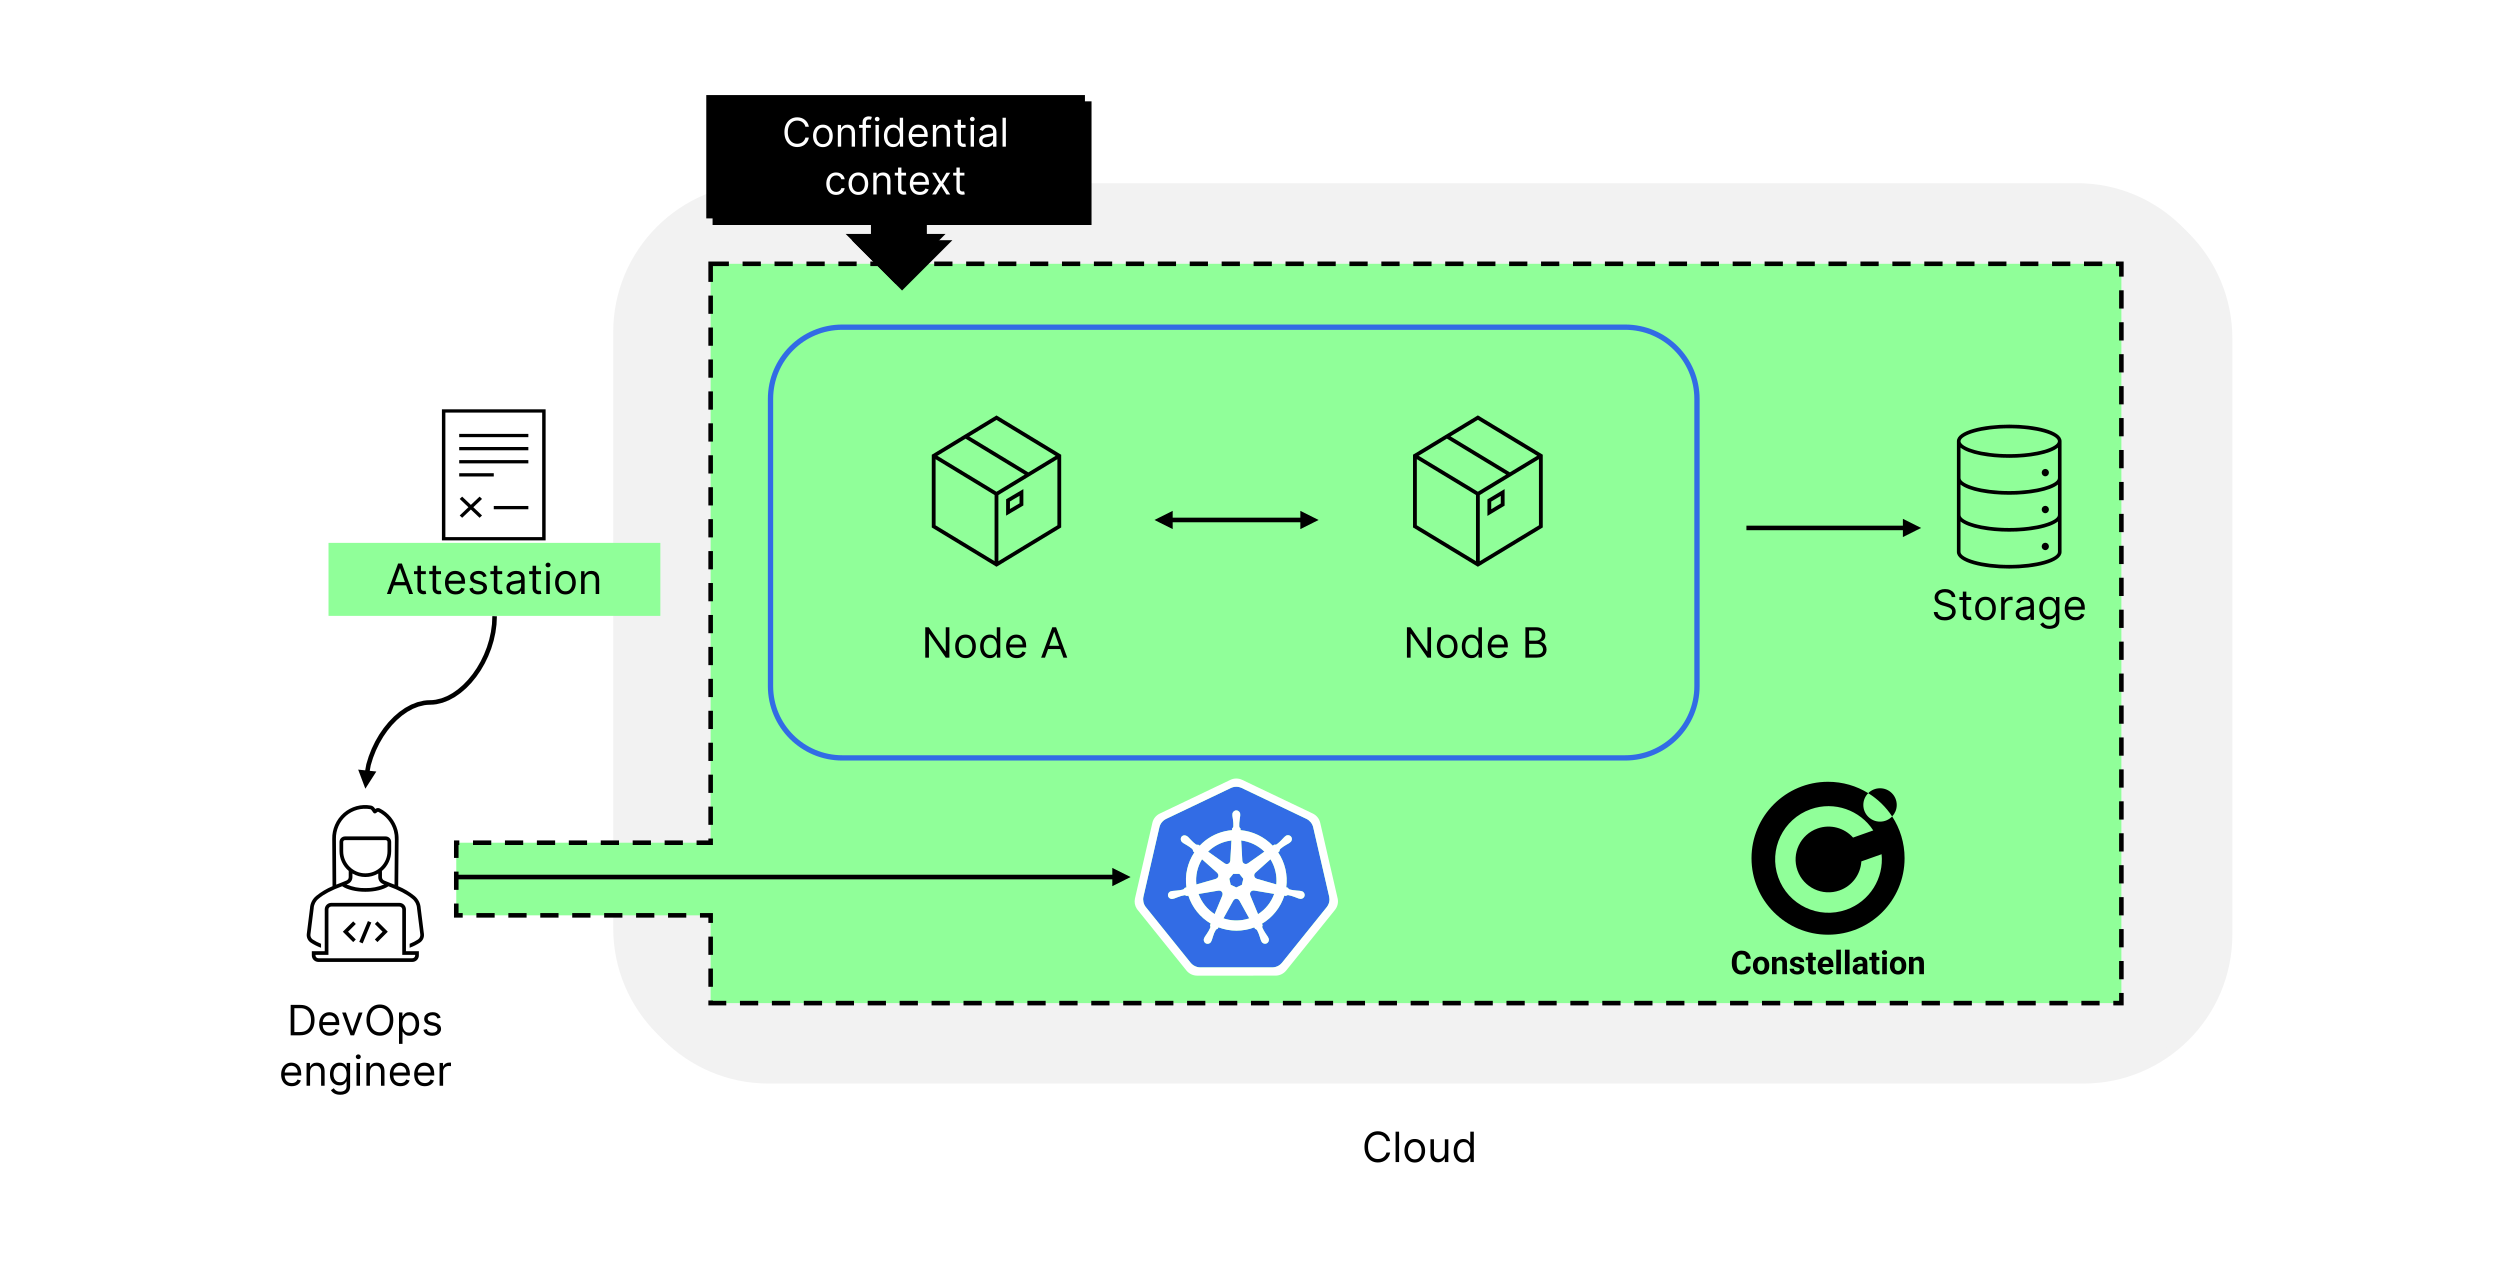 <svg xmlns="http://www.w3.org/2000/svg" xmlns:svg="http://www.w3.org/2000/svg" id="svg63" width="3767" height="1902" overflow="hidden" version="1.1" xml:space="preserve"><defs id="defs6"><filter id="fx0" width="120%" height="120%" x="-10%" y="-10%" filterUnits="userSpaceOnUse" primitiveUnits="userSpaceOnUse"><feComponentTransfer id="feComponentTransfer1" color-interpolation-filters="sRGB"><feFuncR id="feFuncR1" tableValues="0 0" type="discrete"/><feFuncG id="feFuncG1" tableValues="0 0" type="discrete"/><feFuncB id="feFuncB1" tableValues="0 0" type="discrete"/><feFuncA id="feFuncA1" intercept="0" slope=".4" type="linear"/></feComponentTransfer><feGaussianBlur id="feGaussianBlur1" stdDeviation="6.111 6.111"/></filter><filter id="fx1" width="120%" height="120%" x="-10%" y="-10%" filterUnits="userSpaceOnUse" primitiveUnits="userSpaceOnUse"><feComponentTransfer id="feComponentTransfer2" color-interpolation-filters="sRGB"><feFuncR id="feFuncR2" tableValues="0 0" type="discrete"/><feFuncG id="feFuncG2" tableValues="0 0" type="discrete"/><feFuncB id="feFuncB2" tableValues="0 0" type="discrete"/><feFuncA id="feFuncA2" intercept="0" slope=".4" type="linear"/></feComponentTransfer><feGaussianBlur id="feGaussianBlur2" stdDeviation="6.111 6.111"/></filter><filter id="fx2" width="120%" height="120%" x="-10%" y="-10%" filterUnits="userSpaceOnUse" primitiveUnits="userSpaceOnUse"><feComponentTransfer id="feComponentTransfer3" color-interpolation-filters="sRGB"><feFuncR id="feFuncR3" tableValues="0 0" type="discrete"/><feFuncG id="feFuncG3" tableValues="0 0" type="discrete"/><feFuncB id="feFuncB3" tableValues="0 0" type="discrete"/><feFuncA id="feFuncA3" intercept="0" slope=".4" type="linear"/></feComponentTransfer><feGaussianBlur id="feGaussianBlur3" stdDeviation="6.111 6.111"/></filter><clipPath id="clip3"><rect id="rect3" width="3767" height="1902" x="449" y="357"/></clipPath><clipPath id="clip4"><rect id="rect4" width="3767" height="1902" x="449" y="357"/></clipPath><clipPath id="clip5"><rect id="rect5" width="2466.67" height="1383.67" x="1.389" y="1.389"/></clipPath><clipPath id="clip6"><path id="path5" fill-rule="evenodd" d="M1515.5 502.5 1515.5 683.786 1763.63 683.786 1763.63 711.75 1728.75 711.75 1798.5 781.5 1868.25 711.75 1833.37 711.75 1833.37 683.786 2081.5 683.786 2081.5 502.5ZM449 357 4216 357 4216 2259 449 2259Z" clip-rule="evenodd"/></clipPath><clipPath id="clip7"><rect id="rect6" width="607.666" height="321.702" x="1.39" y="1.389"/></clipPath></defs><g id="g63" clip-path="url(#clip3)" transform="translate(-449 -357)"><g id="g62" clip-path="url(#clip4)"><rect id="rect7" width="3762" height="1900" x="451" y="359" fill="#FFF" fill-opacity="1"/><g id="g9" clip-path="url(#clip5)" filter="url(#fx0)" transform="translate(1363 623)"><g id="g8"><g id="g7"><path id="path7" fill="#F2F2F2" fill-opacity="1" fill-rule="evenodd" d="M19.723 244.227C19.723 120.236 120.236 19.723 244.227 19.723L2225.22 19.723C2349.21 19.723 2449.72 120.236 2449.72 244.227L2449.72 1142.22C2449.72 1266.21 2349.21 1366.72 2225.22 1366.72L244.227 1366.72C120.236 1366.72 19.723 1266.21 19.723 1142.22Z"/></g></g></g><path id="path9" fill="#F2F2F2" fill-opacity="1" fill-rule="evenodd" d="M1373 857.504C1373 733.514 1473.51 633 1597.5 633L3578.5 633C3702.49 633 3803 733.514 3803 857.504L3803 1755.5C3803 1879.49 3702.49 1980 3578.5 1980L1597.5 1980C1473.51 1980 1373 1879.49 1373 1755.5Z"/><path id="path10" fill="#90FF99" fill-opacity="1" fill-rule="evenodd" stroke="#000" stroke-dasharray="27.5 20.625" stroke-linecap="butt" stroke-linejoin="miter" stroke-miterlimit="8" stroke-opacity="1" stroke-width="6.875" d="M1519.8 754.5 3645.5 754.5 3645.5 1868.5 1519.8 1868.5 1519.8 1736.24 1136.5 1736.24 1136.5 1626.8 1519.8 1626.8Z"/><path id="path11" fill="#000" fill-opacity="1" fill-rule="evenodd" d="M1950.5 983 1853 1042.22 1853 1151.78 1950.5 1211 2048 1151.78 2048 1042.22ZM2039.6 1043.84 1998.53 1068.78 1909.43 1014.66 1950.5 989.722ZM1950.5 1097.95 1861.4 1043.84 1903.9 1018.02 1993 1072.14ZM1858.74 1048.94 1947.63 1102.93 1947.63 1202.54 1858.74 1148.55ZM1953.37 1202.54 1953.37 1102.93 2042.27 1048.94 2042.27 1148.55Z"/><path id="path12" fill="#000" fill-opacity="1" fill-rule="evenodd" d="M1967.81 1107.69 1965 1109.36 1965 1134 1973.75 1128.83 1988.2 1120.3 1991 1118.64 1991 1094 1982.25 1099.17ZM1985.22 1115.42 1970.78 1123.95 1970.78 1112.57 1985.22 1104.04Z"/><path id="path13" fill="none" fill-rule="evenodd" stroke="#326CE5" stroke-linecap="butt" stroke-linejoin="miter" stroke-miterlimit="8" stroke-opacity="1" stroke-width="8.021" d="M1610 958.169C1610 898.429 1658.43 850 1718.17 850L2897.83 850C2957.57 850 3006 898.429 3006 958.169L3006 1390.83C3006 1450.57 2957.57 1499 2897.83 1499L1718.17 1499C1658.43 1499 1610 1450.57 1610 1390.83Z"/><g id="g17"><g id="g16"><g id="g15"><path id="path14" fill="#000" fill-opacity="1" fill-rule="nonzero" d="M140.875 24.9 43.125 84.142 43.125 193.758 140.875 253 238.625 193.758 238.625 84.142ZM230.204 85.764 189.031 110.716 99.702 56.577 140.875 31.625ZM140.875 139.9 51.546 85.764 94.156 59.938 183.485 114.077ZM48.875 90.864 138 144.883 138 244.533 48.875 190.517ZM143.75 244.533 143.75 144.883 232.875 90.864 232.875 190.517Z" transform="matrix(1 0 0 1 2535 958)"/><path id="path15" fill="#000" fill-opacity="1" fill-rule="nonzero" d="M158.041 149.83 155.25 151.512 155.25 176.424 163.958 171.2 178.333 162.575 181.125 160.893 181.125 135.987 172.416 141.211ZM175.375 157.639 161 166.264 161 154.764 175.375 146.139Z" transform="matrix(1 0 0 1 2535 958)"/></g></g></g><path id="text17" d="M 41.881,-45.818 V 0 H 36.511 L 11.544,-35.974 H 11.097 V 0 H 5.548 v -45.818 h 5.369 l 25.057,36.064 h 0.447 V -45.818 Z M 66.222,0.716 q -4.653,0 -8.166,-2.215 -3.49,-2.215 -5.459,-6.197 -1.946,-3.982 -1.946,-9.307 0,-5.369 1.946,-9.374 1.969,-4.005 5.459,-6.219 3.512,-2.215 8.166,-2.215 4.653,0 8.143,2.215 3.512,2.215 5.459,6.219 1.969,4.005 1.969,9.374 0,5.325 -1.969,9.307 -1.946,3.982 -5.459,6.197 -3.49,2.215 -8.143,2.215 z m 0,-4.743 q 3.535,0 5.817,-1.812 2.282,-1.812 3.378,-4.765 1.096,-2.953 1.096,-6.398 0,-3.445 -1.096,-6.421 -1.096,-2.975 -3.378,-4.81 -2.282,-1.835 -5.817,-1.835 -3.535,0 -5.817,1.835 -2.282,1.835 -3.378,4.81 -1.096,2.975 -1.096,6.421 0,3.445 1.096,6.398 1.096,2.953 3.378,4.765 2.282,1.812 5.817,1.812 z m 36.601,4.743 q -4.295,0 -7.584,-2.17 -3.289,-2.192 -5.146,-6.175 -1.857,-4.005 -1.857,-9.463 0,-5.414 1.857,-9.396 1.857,-3.982 5.168,-6.152 3.311,-2.17 7.651,-2.17 3.356,0 5.302,1.119 1.969,1.096 2.998,2.506 1.051,1.387 1.633,2.282 h 0.447 v -16.913 h 5.28 V 0 h -5.101 v -5.28 h -0.626 q -0.582,0.94 -1.656,2.371 -1.074,1.409 -3.065,2.528 -1.991,1.096 -5.302,1.096 z m 0.716,-4.743 q 3.177,0 5.369,-1.656 2.192,-1.678 3.333,-4.631 1.141,-2.975 1.141,-6.868 0,-3.848 -1.119,-6.734 -1.119,-2.908 -3.311,-4.519 -2.192,-1.633 -5.414,-1.633 -3.356,0 -5.593,1.723 -2.215,1.7 -3.333,4.631 -1.096,2.908 -1.096,6.533 0,3.669 1.119,6.667 1.141,2.975 3.356,4.743 2.237,1.745 5.548,1.745 z m 39.822,4.743 q -4.967,0 -8.569,-2.192 -3.58,-2.215 -5.526,-6.175 -1.924,-3.982 -1.924,-9.262 0,-5.28 1.924,-9.307 1.946,-4.049 5.414,-6.309 3.49,-2.282 8.143,-2.282 2.685,0 5.302,0.895 2.618,0.895 4.765,2.908 2.148,1.991 3.423,5.28 1.275,3.289 1.275,8.099 v 2.237 h -26.489 v -4.564 h 21.119 q 0,-2.908 -1.163,-5.19 -1.141,-2.282 -3.266,-3.602 -2.103,-1.32 -4.967,-1.32 -3.154,0 -5.459,1.566 -2.282,1.544 -3.512,4.027 -1.23,2.483 -1.23,5.325 v 3.043 q 0,3.893 1.342,6.6 1.365,2.685 3.781,4.094 2.416,1.387 5.615,1.387 2.081,0 3.759,-0.582 1.7,-0.604 2.931,-1.79 1.23,-1.208 1.902,-2.998 l 5.101,1.432 q -0.805,2.595 -2.707,4.564 -1.902,1.946 -4.698,3.043 -2.797,1.074 -6.287,1.074 z M 184.078,0 v -45.818 h 16.018 q 4.788,0 7.897,1.656 3.11,1.633 4.631,4.407 1.521,2.752 1.521,6.108 0,2.953 -1.051,4.877 -1.029,1.924 -2.729,3.043 -1.678,1.119 -3.647,1.656 V -23.625 q 2.103,0.134 4.228,1.477 2.125,1.342 3.557,3.848 1.432,2.506 1.432,6.13 0,3.445 -1.566,6.197 -1.566,2.752 -4.944,4.363 Q 206.047,0 200.633,0 Z m 5.548,-4.922 h 11.007 q 5.436,0 7.718,-2.103 2.304,-2.125 2.304,-5.146 0,-2.327 -1.186,-4.295 -1.186,-1.991 -3.378,-3.177 -2.192,-1.208 -5.19,-1.208 h -11.276 z m 0,-20.761 h 10.291 q 2.506,0 4.519,-0.984 2.036,-0.984 3.222,-2.774 1.208,-1.79 1.208,-4.206 0,-3.02 -2.103,-5.123 -2.103,-2.125 -6.667,-2.125 h -10.47 z" style="font-size:63px;font-family:Inter,Inter_MSFontService,sans-serif" aria-label="Node B" transform="translate(2563.4,1348)"/><path id="text18" d="M 41.881,-45.818 V 0 H 36.511 L 11.544,-35.974 H 11.097 V 0 H 5.548 v -45.818 h 5.369 l 25.057,36.064 h 0.447 V -45.818 Z M 66.222,0.716 q -4.653,0 -8.166,-2.215 -3.49,-2.215 -5.459,-6.197 -1.946,-3.982 -1.946,-9.307 0,-5.369 1.946,-9.374 1.969,-4.005 5.459,-6.219 3.512,-2.215 8.166,-2.215 4.653,0 8.143,2.215 3.512,2.215 5.459,6.219 1.969,4.005 1.969,9.374 0,5.325 -1.969,9.307 -1.946,3.982 -5.459,6.197 -3.49,2.215 -8.143,2.215 z m 0,-4.743 q 3.535,0 5.817,-1.812 2.282,-1.812 3.378,-4.765 1.096,-2.953 1.096,-6.398 0,-3.445 -1.096,-6.421 -1.096,-2.975 -3.378,-4.81 -2.282,-1.835 -5.817,-1.835 -3.535,0 -5.817,1.835 -2.282,1.835 -3.378,4.81 -1.096,2.975 -1.096,6.421 0,3.445 1.096,6.398 1.096,2.953 3.378,4.765 2.282,1.812 5.817,1.812 z m 36.601,4.743 q -4.295,0 -7.584,-2.17 -3.289,-2.192 -5.146,-6.175 -1.857,-4.005 -1.857,-9.463 0,-5.414 1.857,-9.396 1.857,-3.982 5.168,-6.152 3.311,-2.17 7.651,-2.17 3.356,0 5.302,1.119 1.969,1.096 2.998,2.506 1.051,1.387 1.633,2.282 h 0.447 v -16.913 h 5.28 V 0 h -5.101 v -5.28 h -0.626 q -0.582,0.94 -1.656,2.371 -1.074,1.409 -3.065,2.528 -1.991,1.096 -5.302,1.096 z m 0.716,-4.743 q 3.177,0 5.369,-1.656 2.192,-1.678 3.333,-4.631 1.141,-2.975 1.141,-6.868 0,-3.848 -1.119,-6.734 -1.119,-2.908 -3.311,-4.519 -2.192,-1.633 -5.414,-1.633 -3.356,0 -5.593,1.723 -2.215,1.7 -3.333,4.631 -1.096,2.908 -1.096,6.533 0,3.669 1.119,6.667 1.141,2.975 3.356,4.743 2.237,1.745 5.548,1.745 z m 39.822,4.743 q -4.967,0 -8.569,-2.192 -3.58,-2.215 -5.526,-6.175 -1.924,-3.982 -1.924,-9.262 0,-5.28 1.924,-9.307 1.946,-4.049 5.414,-6.309 3.49,-2.282 8.143,-2.282 2.685,0 5.302,0.895 2.618,0.895 4.765,2.908 2.148,1.991 3.423,5.28 1.275,3.289 1.275,8.099 v 2.237 h -26.489 v -4.564 h 21.119 q 0,-2.908 -1.163,-5.19 -1.141,-2.282 -3.266,-3.602 -2.103,-1.32 -4.967,-1.32 -3.154,0 -5.459,1.566 -2.282,1.544 -3.512,4.027 -1.23,2.483 -1.23,5.325 v 3.043 q 0,3.893 1.342,6.6 1.365,2.685 3.781,4.094 2.416,1.387 5.615,1.387 2.081,0 3.759,-0.582 1.7,-0.604 2.931,-1.79 1.23,-1.208 1.902,-2.998 l 5.101,1.432 q -0.805,2.595 -2.707,4.564 -1.902,1.946 -4.698,3.043 -2.797,1.074 -6.287,1.074 z M 185.957,0 h -5.817 l 16.824,-45.818 h 5.727 L 219.516,0 h -5.817 L 200.007,-38.57 h -0.358 z m 2.148,-17.898 h 23.446 v 4.922 h -23.446 z" style="font-size:63px;font-family:Inter,Inter_MSFontService,sans-serif" aria-label="Node A" transform="translate(1837.63,1348)"/><path id="path18" fill="#000" fill-opacity="1" fill-rule="nonzero" d="M3080.5 1149.06 3320.85 1149.06 3320.85 1155.94 3080.5 1155.94ZM3316.27 1138.75 3343.77 1152.5 3316.27 1166.25Z"/><path id="path19" fill="#000" fill-opacity="1" fill-rule="nonzero" d="M2211.42 1137.06 2412.93 1137.06 2412.93 1143.94 2211.42 1143.94ZM2216 1154.25 2188.5 1140.5 2216 1126.75ZM2408.35 1126.75 2435.85 1140.5 2408.35 1154.25Z"/><g id="g25"><g id="g24"><g id="g23"><path id="path20" fill="#000" fill-opacity="1" fill-rule="nonzero" d="M209.344 214.781 209.344 51.656C209.344 35.762 168.723 27.188 130.5 27.188 92.277 27.188 51.656 35.762 51.656 51.656L51.656 214.781C51.656 230.675 92.277 239.25 130.5 239.25 168.723 239.25 209.344 230.675 209.344 214.781ZM130.5 32.625C172.513 32.625 203.906 42.684 203.906 51.656 203.906 60.628 172.513 70.688 130.5 70.688 88.487 70.688 57.094 60.628 57.094 51.656 57.094 42.684 88.487 32.625 130.5 32.625ZM57.094 61.063C69.407 70.905 100.683 76.125 130.5 76.125 160.316 76.125 191.593 70.905 203.906 61.063L203.906 106.031C203.906 115.003 172.513 125.062 130.5 125.062 88.487 125.062 57.094 115.003 57.094 106.031ZM57.094 115.438C69.407 125.28 100.683 130.5 130.5 130.5 160.316 130.5 191.593 125.28 203.906 115.438L203.906 160.406C203.906 169.378 172.513 179.437 130.5 179.437 88.487 179.437 57.094 169.378 57.094 160.406ZM57.094 214.781 57.094 169.813C69.407 179.655 100.683 184.875 130.5 184.875 160.316 184.875 191.593 179.655 203.906 169.813L203.906 214.781C203.906 223.753 172.513 233.812 130.5 233.812 88.487 233.812 57.094 223.753 57.094 214.781Z" transform="matrix(1 0 0 1.023 3346 969)"/><path id="path21" fill="#000" fill-opacity="1" fill-rule="nonzero" d="M190.312 97.875C190.312 100.878 187.878 103.312 184.875 103.312 181.872 103.312 179.437 100.878 179.437 97.875 179.437 94.872 181.872 92.438 184.875 92.438 187.878 92.438 190.312 94.872 190.312 97.875Z" transform="matrix(1 0 0 1.023 3346 969)"/><path id="path22" fill="#000" fill-opacity="1" fill-rule="nonzero" d="M190.312 152.25C190.312 155.253 187.878 157.687 184.875 157.687 181.872 157.687 179.437 155.253 179.437 152.25 179.437 149.247 181.872 146.812 184.875 146.812 187.878 146.812 190.312 149.247 190.312 152.25Z" transform="matrix(1 0 0 1.023 3346 969)"/><path id="path23" fill="#000" fill-opacity="1" fill-rule="nonzero" d="M190.312 206.625C190.312 209.628 187.878 212.062 184.875 212.062 181.872 212.062 179.437 209.628 179.437 206.625 179.437 203.622 181.872 201.187 184.875 201.187 187.878 201.187 190.312 203.622 190.312 206.625Z" transform="matrix(1 0 0 1.023 3346 969)"/></g></g></g><path id="text25" d="m 30.605,-34.364 q -0.403,-3.401 -3.266,-5.28 -2.864,-1.879 -7.025,-1.879 -3.043,0 -5.325,0.984 -2.26,0.984 -3.535,2.707 -1.253,1.723 -1.253,3.915 0,1.835 0.873,3.154 0.895,1.298 2.282,2.17 1.387,0.85 2.908,1.409 1.521,0.537 2.797,0.873 l 4.653,1.253 q 1.79,0.47 3.982,1.298 2.215,0.828 4.228,2.26 2.036,1.409 3.356,3.624 1.32,2.215 1.32,5.436 0,3.714 -1.946,6.712 -1.924,2.998 -5.638,4.765 -3.691,1.767 -8.971,1.767 -4.922,0 -8.524,-1.588 Q 7.942,-2.371 5.884,-5.213 3.848,-8.054 3.58,-11.812 h 5.727 q 0.224,2.595 1.745,4.295 1.544,1.678 3.893,2.506 2.371,0.805 5.101,0.805 3.177,0 5.705,-1.029 2.528,-1.051 4.005,-2.908 1.477,-1.879 1.477,-4.385 0,-2.282 -1.275,-3.714 -1.275,-1.432 -3.356,-2.327 -2.081,-0.895 -4.497,-1.566 l -5.638,-1.611 q -5.369,-1.544 -8.501,-4.407 -3.132,-2.864 -3.132,-7.495 0,-3.848 2.081,-6.712 2.103,-2.886 5.638,-4.474 3.557,-1.611 7.942,-1.611 4.43,0 7.875,1.588 3.445,1.566 5.459,4.295 2.036,2.729 2.148,6.197 z m 29.352,0 v 4.474 H 42.149 v -4.474 z m -12.618,-8.233 h 5.28 V -9.844 q 0,2.237 0.649,3.356 0.671,1.096 1.7,1.477 1.051,0.358 2.215,0.358 0.873,0 1.432,-0.089 0.559,-0.112 0.895,-0.179 l 1.074,4.743 q -0.537,0.201 -1.499,0.403 -0.962,0.224 -2.439,0.224 -2.237,0 -4.385,-0.962 -2.125,-0.962 -3.535,-2.931 -1.387,-1.969 -1.387,-4.967 z M 81.524,0.716 q -4.653,0 -8.166,-2.215 -3.49,-2.215 -5.459,-6.197 -1.946,-3.982 -1.946,-9.307 0,-5.369 1.946,-9.374 1.969,-4.005 5.459,-6.219 3.512,-2.215 8.166,-2.215 4.653,0 8.143,2.215 3.512,2.215 5.459,6.219 1.969,4.005 1.969,9.374 0,5.325 -1.969,9.307 -1.946,3.982 -5.459,6.197 -3.49,2.215 -8.143,2.215 z m 0,-4.743 q 3.535,0 5.817,-1.812 2.282,-1.812 3.378,-4.765 1.096,-2.953 1.096,-6.398 0,-3.445 -1.096,-6.421 -1.096,-2.975 -3.378,-4.81 -2.282,-1.835 -5.817,-1.835 -3.535,0 -5.817,1.835 -2.282,1.835 -3.378,4.81 -1.096,2.975 -1.096,6.421 0,3.445 1.096,6.398 1.096,2.953 3.378,4.765 2.282,1.812 5.817,1.812 z M 105.149,0 v -34.364 h 5.101 v 5.19 h 0.358 q 0.94,-2.55 3.401,-4.139 2.461,-1.588 5.548,-1.588 0.582,0 1.454,0.022 0.873,0.022 1.32,0.067 v 5.369 q -0.268,-0.067 -1.23,-0.201 -0.94,-0.157 -1.991,-0.157 -2.506,0 -4.474,1.051 -1.946,1.029 -3.087,2.864 -1.119,1.812 -1.119,4.139 V 0 Z m 33.558,0.805 q -3.266,0 -5.929,-1.23 -2.662,-1.253 -4.228,-3.602 -1.566,-2.371 -1.566,-5.727 0,-2.953 1.163,-4.788 1.163,-1.857 3.11,-2.908 1.946,-1.051 4.295,-1.566 2.371,-0.537 4.765,-0.85 3.132,-0.403 5.078,-0.604 1.969,-0.224 2.864,-0.738 0.917,-0.515 0.917,-1.79 v -0.179 q 0,-3.311 -1.812,-5.146 -1.79,-1.835 -5.436,-1.835 -3.781,0 -5.929,1.656 -2.148,1.656 -3.02,3.535 l -5.011,-1.79 q 1.342,-3.132 3.58,-4.877 2.26,-1.767 4.922,-2.461 2.685,-0.716 5.28,-0.716 1.656,0 3.803,0.403 2.17,0.38 4.184,1.588 2.036,1.208 3.378,3.647 1.342,2.439 1.342,6.533 V 0 h -5.28 v -4.653 h -0.268 q -0.537,1.119 -1.79,2.394 -1.253,1.275 -3.333,2.17 -2.081,0.895 -5.078,0.895 z M 139.513,-3.938 q 3.132,0 5.28,-1.23 2.17,-1.23 3.266,-3.177 1.119,-1.946 1.119,-4.094 v -4.832 q -0.336,0.403 -1.477,0.738 -1.119,0.313 -2.595,0.559 -1.454,0.224 -2.841,0.403 -1.365,0.157 -2.215,0.268 -2.058,0.268 -3.848,0.873 -1.767,0.582 -2.864,1.767 -1.074,1.163 -1.074,3.177 0,2.752 2.036,4.161 2.058,1.387 5.213,1.387 z m 38.48,17.54 q -3.826,0 -6.577,-0.984 -2.752,-0.962 -4.586,-2.55 -1.812,-1.566 -2.886,-3.356 l 4.206,-2.953 q 0.716,0.94 1.812,2.148 1.096,1.23 2.998,2.125 1.924,0.917 5.034,0.917 4.161,0 6.868,-2.013 2.707,-2.013 2.707,-6.309 V -6.354 h -0.447 q -0.582,0.94 -1.656,2.327 -1.051,1.365 -3.043,2.439 -1.969,1.051 -5.325,1.051 -4.161,0 -7.472,-1.969 -3.289,-1.969 -5.213,-5.727 -1.902,-3.759 -1.902,-9.128 0,-5.28 1.857,-9.195 1.857,-3.938 5.168,-6.085 3.311,-2.17 7.651,-2.17 3.356,0 5.325,1.119 1.991,1.096 3.043,2.506 1.074,1.387 1.656,2.282 h 0.537 v -5.459 h 5.101 V 0.984 q 0,4.43 -2.013,7.204 -1.991,2.797 -5.369,4.094 -3.356,1.32 -7.472,1.32 z m -0.179,-18.882 q 3.177,0 5.369,-1.454 2.192,-1.454 3.333,-4.184 1.141,-2.729 1.141,-6.533 0,-3.714 -1.119,-6.555 -1.119,-2.841 -3.311,-4.452 -2.192,-1.611 -5.414,-1.611 -3.356,0 -5.593,1.7 -2.215,1.7 -3.333,4.564 -1.096,2.864 -1.096,6.354 0,3.58 1.119,6.331 1.141,2.729 3.356,4.295 2.237,1.544 5.548,1.544 z m 39.107,5.996 q -4.967,0 -8.569,-2.192 -3.58,-2.215 -5.526,-6.175 -1.924,-3.982 -1.924,-9.262 0,-5.28 1.924,-9.307 1.946,-4.049 5.414,-6.309 3.49,-2.282 8.143,-2.282 2.685,0 5.302,0.895 2.618,0.895 4.765,2.908 2.148,1.991 3.423,5.28 1.275,3.289 1.275,8.099 v 2.237 h -26.489 v -4.564 h 21.119 q 0,-2.908 -1.163,-5.19 -1.141,-2.282 -3.266,-3.602 -2.103,-1.32 -4.967,-1.32 -3.154,0 -5.459,1.566 -2.282,1.544 -3.512,4.027 -1.23,2.483 -1.23,5.325 v 3.043 q 0,3.893 1.342,6.6 1.365,2.685 3.781,4.094 2.416,1.387 5.615,1.387 2.081,0 3.759,-0.582 1.7,-0.604 2.931,-1.79 1.23,-1.208 1.902,-2.998 l 5.101,1.432 q -0.805,2.595 -2.707,4.564 -1.902,1.946 -4.698,3.043 -2.797,1.074 -6.287,1.074 z" style="font-size:63px;font-family:Inter,Inter_MSFontService,sans-serif" aria-label="Storage" transform="translate(3359.24,1291)"/><g id="g31"><g id="g30"><g id="g29"><path id="path25" fill="#000" fill-opacity="1" fill-rule="nonzero" d="M168.354 147.406C184.035 153.247 196.078 159.485 204.002 166.221 208.463 169.797 211.153 175.132 211.375 180.845L216.261 219.846C216.661 222.864 215.348 225.852 212.854 227.598 208.896 230.205 204.671 232.381 200.25 234.089L200.25 240.083C205.781 238.08 211.056 235.431 215.967 232.192 220.178 229.277 222.412 224.256 221.76 219.176L216.937 180.581C216.605 173.34 213.218 166.58 207.617 161.98 200.149 155.942 191.856 151.002 182.989 147.312 183.064 139.605 183.496 94.649 183.573 76.815 183.666 72.067 183.11 67.329 181.921 62.731 178.1 48.614 168.443 36.796 155.372 30.238 153.239 29.187 150.701 29.401 148.774 30.794L148.463 31.017 147.231 29.295C145.937 27.444 143.965 26.179 141.743 25.774 127.089 23.205 112.055 27.357 100.795 37.082 89.598 46.928 83.309 61.208 83.604 76.114L84.049 147.314C75.174 151.006 66.873 155.949 59.399 161.994 53.797 166.594 50.409 173.354 50.076 180.595L45.259 219.21C44.622 224.279 46.857 229.282 51.058 232.19 55.961 235.427 61.228 238.075 66.75 240.08L66.75 234.084C62.342 232.374 58.128 230.199 54.181 227.595 51.697 225.856 50.383 222.882 50.772 219.874L55.625 181.132 55.647 180.853C55.867 175.142 58.553 169.807 63.009 166.23 71.061 159.365 82.553 153.327 98.645 147.406 106.177 152.582 119.316 155.75 133.5 155.75 147.684 155.75 160.823 152.582 168.354 147.406ZM96.342 142.347C93.997 143.211 91.749 144.08 89.598 144.953L89.167 76.078C88.882 62.812 94.455 50.094 104.402 41.313 114.396 32.667 127.749 28.975 140.764 31.258 141.549 31.419 142.241 31.878 142.695 32.538L145.54 36.515C146.432 37.762 148.165 38.052 149.414 37.163L151.987 35.33C152.242 35.137 152.582 35.094 152.877 35.219 164.529 41.071 173.136 51.612 176.54 64.2 177.597 68.311 178.088 72.546 178 76.79 177.928 93.289 177.552 133.044 177.444 144.967 175.347 144.118 173.162 143.272 170.891 142.43L161.991 138.779C159.9 137.925 158.533 135.892 158.531 133.633L158.531 124.35C167.345 116.967 172.438 106.06 172.437 94.562L172.437 80.656C172.437 76.048 168.702 72.312 164.094 72.312L102.906 72.312C98.298 72.312 94.562 76.048 94.562 80.656L94.562 94.562C94.564 106.047 99.647 116.942 108.446 124.322L108.446 133.622C108.454 135.883 107.093 137.923 105.003 138.784ZM100.125 94.562 100.125 80.656C100.125 79.12 101.37 77.875 102.906 77.875L164.094 77.875C165.63 77.875 166.875 79.12 166.875 80.656L166.875 94.562C166.875 112.995 151.932 127.937 133.5 127.937 115.067 127.937 100.125 112.995 100.125 94.562ZM133.5 150.187C123.776 150.411 114.117 148.544 105.176 144.714L107.123 143.918C111.305 142.215 114.037 138.146 114.031 133.631L114.031 128.215C126.056 135.245 140.936 135.253 152.969 128.235L152.969 133.631C152.961 138.145 155.689 142.215 159.869 143.921L161.816 144.719C152.877 148.548 143.221 150.413 133.5 150.187Z" transform="matrix(1 0 0 1 866 1545)"/><path id="path26" fill="#000" fill-opacity="1" fill-rule="nonzero" d="M194.687 182.283C194.672 176.83 190.239 172.422 184.786 172.437 184.781 172.437 184.775 172.437 184.769 172.437L82.169 172.437C76.73 172.437 72.319 176.844 72.312 182.283L72.312 245.278 52.844 245.278 52.844 251.603C52.88 257.028 57.275 261.413 62.7 261.437L204.333 261.437C209.749 261.395 214.126 257.008 214.156 251.592L214.156 245.278 194.687 245.278ZM208.594 250.841 208.594 251.581C208.579 253.937 206.678 255.847 204.322 255.875L62.712 255.875C60.346 255.867 58.426 253.958 58.406 251.592L58.406 250.841 77.875 250.841 77.875 182.283C77.878 179.914 79.801 177.997 82.169 178L184.853 178C187.213 178.009 189.122 179.923 189.125 182.283L189.125 250.841Z" transform="matrix(1 0 0 1 866 1545)"/><path id="path27" fill="#000" fill-opacity="1" fill-rule="nonzero" d="M124.338 231.344 129.484 233.486 142.5 202.002 137.382 199.86 124.338 231.344Z" transform="matrix(1 0 0 1 866 1545)"/><path id="path28" fill="#000" fill-opacity="1" fill-rule="nonzero" d="M115.188 200.333 99.585 215.936 115.188 231.539 119.11 227.617 107.456 215.936 119.11 204.255 115.188 200.333Z" transform="matrix(1 0 0 1 866 1545)"/><path id="path29" fill="#000" fill-opacity="1" fill-rule="nonzero" d="M147.812 204.255 159.466 215.936 147.812 227.617 151.734 231.539 167.337 215.936 151.734 200.333 147.812 204.255Z" transform="matrix(1 0 0 1 866 1545)"/></g></g></g><path id="text31" d="M 19.688,0 H 5.548 V -45.818 H 20.314 q 6.667,0 11.41,2.752 4.743,2.729 7.271,7.853 2.528,5.101 2.528,12.215 0,7.159 -2.55,12.327 -2.55,5.146 -7.428,7.92 Q 26.668,0 19.688,0 Z m -8.591,-4.922 h 8.233 q 5.683,0 9.419,-2.192 3.736,-2.192 5.571,-6.242 1.835,-4.049 1.835,-9.642 0,-5.548 -1.812,-9.553 -1.812,-4.027 -5.414,-6.175 -3.602,-2.17 -8.971,-2.17 h -8.859 z m 53.425,5.638 q -4.967,0 -8.569,-2.192 -3.58,-2.215 -5.526,-6.175 -1.924,-3.982 -1.924,-9.262 0,-5.28 1.924,-9.307 1.946,-4.049 5.414,-6.309 3.49,-2.282 8.143,-2.282 2.685,0 5.302,0.895 2.618,0.895 4.765,2.908 2.148,1.991 3.423,5.28 1.275,3.289 1.275,8.099 v 2.237 H 52.261 v -4.564 h 21.119 q 0,-2.908 -1.163,-5.19 -1.141,-2.282 -3.266,-3.602 -2.103,-1.32 -4.967,-1.32 -3.154,0 -5.459,1.566 -2.282,1.544 -3.512,4.027 -1.23,2.483 -1.23,5.325 v 3.043 q 0,3.893 1.342,6.6 1.365,2.685 3.781,4.094 2.416,1.387 5.615,1.387 2.081,0 3.759,-0.582 1.7,-0.604 2.931,-1.79 1.23,-1.208 1.902,-2.998 l 5.101,1.432 q -0.805,2.595 -2.707,4.564 -1.902,1.946 -4.698,3.043 -2.797,1.074 -6.287,1.074 z M 113.829,-34.364 101.122,0 H 95.753 L 83.045,-34.364 h 5.727 l 9.486,27.384 h 0.358 l 9.486,-27.384 z m 46.355,11.455 q 0,7.249 -2.618,12.528 -2.618,5.28 -7.181,8.143 -4.564,2.864 -10.425,2.864 -5.862,0 -10.425,-2.864 -4.564,-2.864 -7.181,-8.143 -2.618,-5.28 -2.618,-12.528 0,-7.249 2.618,-12.528 2.618,-5.28 7.181,-8.143 4.564,-2.864 10.425,-2.864 5.862,0 10.425,2.864 4.564,2.864 7.181,8.143 2.618,5.28 2.618,12.528 z m -5.369,0 q 0,-5.951 -1.991,-10.045 -1.969,-4.094 -5.347,-6.197 -3.356,-2.103 -7.517,-2.103 -4.161,0 -7.539,2.103 -3.356,2.103 -5.347,6.197 -1.969,4.094 -1.969,10.045 0,5.951 1.969,10.045 1.991,4.094 5.347,6.197 3.378,2.103 7.539,2.103 4.161,0 7.517,-2.103 3.378,-2.103 5.347,-6.197 1.991,-4.094 1.991,-10.045 z m 13.96,35.795 v -47.25 h 5.101 v 5.459 h 0.626 q 0.582,-0.895 1.611,-2.282 1.051,-1.409 2.998,-2.506 1.969,-1.119 5.325,-1.119 4.34,0 7.651,2.17 3.311,2.17 5.168,6.152 1.857,3.982 1.857,9.396 0,5.459 -1.857,9.463 -1.857,3.982 -5.146,6.175 -3.289,2.17 -7.584,2.17 -3.311,0 -5.302,-1.096 -1.991,-1.119 -3.065,-2.528 -1.074,-1.432 -1.656,-2.371 h -0.447 V 12.886 Z m 5.19,-30.068 q 0,3.893 1.141,6.868 1.141,2.953 3.333,4.631 2.192,1.656 5.369,1.656 3.311,0 5.526,-1.745 2.237,-1.767 3.356,-4.743 1.141,-2.998 1.141,-6.667 0,-3.624 -1.119,-6.533 -1.096,-2.931 -3.333,-4.631 -2.215,-1.723 -5.571,-1.723 -3.222,0 -5.414,1.633 -2.192,1.611 -3.311,4.519 -1.119,2.886 -1.119,6.734 z m 57.541,-9.486 -4.743,1.342 q -0.447,-1.186 -1.32,-2.304 -0.85,-1.141 -2.327,-1.879 -1.477,-0.738 -3.781,-0.738 -3.154,0 -5.257,1.454 -2.081,1.432 -2.081,3.647 0,1.969 1.432,3.11 1.432,1.141 4.474,1.902 l 5.101,1.253 q 4.609,1.119 6.868,3.423 2.26,2.282 2.26,5.884 0,2.953 -1.7,5.28 -1.678,2.327 -4.698,3.669 -3.02,1.342 -7.025,1.342 -5.257,0 -8.703,-2.282 -3.445,-2.282 -4.363,-6.667 l 5.011,-1.253 q 0.716,2.774 2.707,4.161 2.013,1.387 5.257,1.387 3.691,0 5.862,-1.566 2.192,-1.588 2.192,-3.803 0,-1.79 -1.253,-2.998 -1.253,-1.23 -3.848,-1.835 l -5.727,-1.342 q -4.721,-1.119 -6.935,-3.468 -2.192,-2.371 -2.192,-5.929 0,-2.908 1.633,-5.146 1.656,-2.237 4.497,-3.512 2.864,-1.275 6.488,-1.275 5.101,0 8.009,2.237 2.931,2.237 4.161,5.906 z" style="font-size:63px;font-family:Inter,Inter_MSFontService,sans-serif" aria-label="DevOps" transform="translate(881.438,1917)"/><path id="text32" d="m 19.24,0.716 q -4.967,0 -8.569,-2.192 -3.58,-2.215 -5.526,-6.175 -1.924,-3.982 -1.924,-9.262 0,-5.28 1.924,-9.307 1.946,-4.049 5.414,-6.309 3.49,-2.282 8.143,-2.282 2.685,0 5.302,0.895 2.618,0.895 4.765,2.908 2.148,1.991 3.423,5.28 1.275,3.289 1.275,8.099 v 2.237 H 6.98 v -4.564 H 28.099 q 0,-2.908 -1.163,-5.19 -1.141,-2.282 -3.266,-3.602 -2.103,-1.32 -4.967,-1.32 -3.154,0 -5.459,1.566 -2.282,1.544 -3.512,4.027 -1.23,2.483 -1.23,5.325 v 3.043 q 0,3.893 1.342,6.6 1.365,2.685 3.781,4.094 2.416,1.387 5.615,1.387 2.081,0 3.759,-0.582 1.7,-0.604 2.931,-1.79 1.23,-1.208 1.902,-2.998 l 5.101,1.432 q -0.805,2.595 -2.707,4.564 -1.902,1.946 -4.698,3.043 -2.797,1.074 -6.287,1.074 z M 46.803,-20.672 V 0 h -5.28 v -34.364 h 5.101 v 5.369 h 0.447 q 1.208,-2.618 3.669,-4.206 2.461,-1.611 6.354,-1.611 3.49,0 6.108,1.432 2.618,1.409 4.072,4.295 1.454,2.864 1.454,7.249 V 0 h -5.28 v -21.477 q 0,-4.049 -2.103,-6.309 -2.103,-2.282 -5.772,-2.282 -2.528,0 -4.519,1.096 -1.969,1.096 -3.11,3.199 -1.141,2.103 -1.141,5.101 z m 45.46,34.274 q -3.826,0 -6.577,-0.984 Q 82.934,11.656 81.099,10.067 79.287,8.501 78.213,6.712 l 4.206,-2.953 q 0.716,0.94 1.812,2.148 1.096,1.23 2.998,2.125 1.924,0.917 5.034,0.917 4.161,0 6.868,-2.013 2.707,-2.013 2.707,-6.309 V -6.354 h -0.447 q -0.582,0.94 -1.656,2.327 -1.051,1.365 -3.043,2.439 -1.969,1.051 -5.325,1.051 -4.161,0 -7.472,-1.969 -3.289,-1.969 -5.213,-5.727 -1.902,-3.759 -1.902,-9.128 0,-5.28 1.857,-9.195 1.857,-3.938 5.168,-6.085 3.311,-2.17 7.651,-2.17 3.356,0 5.325,1.119 1.991,1.096 3.043,2.506 1.074,1.387 1.656,2.282 h 0.537 v -5.459 h 5.101 V 0.984 q 0,4.43 -2.014,7.204 -1.991,2.797 -5.369,4.094 -3.356,1.32 -7.472,1.32 z M 92.084,-5.28 q 3.177,0 5.369,-1.454 2.192,-1.454 3.333,-4.184 1.141,-2.729 1.141,-6.533 0,-3.714 -1.119,-6.555 -1.119,-2.841 -3.311,-4.452 -2.192,-1.611 -5.414,-1.611 -3.356,0 -5.593,1.7 -2.215,1.7 -3.333,4.564 -1.096,2.864 -1.096,6.354 0,3.58 1.119,6.331 1.141,2.729 3.356,4.295 2.237,1.544 5.548,1.544 z M 116.783,0 v -34.364 h 5.28 V 0 Z m 2.685,-40.091 q -1.544,0 -2.662,-1.051 -1.096,-1.051 -1.096,-2.528 0,-1.477 1.096,-2.528 1.119,-1.051 2.662,-1.051 1.544,0 2.64,1.051 1.119,1.051 1.119,2.528 0,1.477 -1.119,2.528 -1.096,1.051 -2.64,1.051 z m 17.54,19.419 V 0 h -5.28 v -34.364 h 5.101 v 5.369 h 0.447 q 1.208,-2.618 3.669,-4.206 2.461,-1.611 6.354,-1.611 3.49,0 6.108,1.432 2.618,1.409 4.072,4.295 1.454,2.864 1.454,7.249 V 0 h -5.28 v -21.477 q 0,-4.049 -2.103,-6.309 -2.103,-2.282 -5.772,-2.282 -2.528,0 -4.519,1.096 -1.969,1.096 -3.11,3.199 -1.141,2.103 -1.141,5.101 z m 45.997,21.388 q -4.967,0 -8.569,-2.192 -3.58,-2.215 -5.526,-6.175 -1.924,-3.982 -1.924,-9.262 0,-5.28 1.924,-9.307 1.946,-4.049 5.414,-6.309 3.49,-2.282 8.143,-2.282 2.685,0 5.302,0.895 2.618,0.895 4.765,2.908 2.148,1.991 3.423,5.28 1.275,3.289 1.275,8.099 v 2.237 h -26.489 v -4.564 h 21.119 q 0,-2.908 -1.163,-5.19 -1.141,-2.282 -3.266,-3.602 -2.103,-1.32 -4.967,-1.32 -3.154,0 -5.459,1.566 -2.282,1.544 -3.512,4.027 -1.23,2.483 -1.23,5.325 v 3.043 q 0,3.893 1.342,6.6 1.365,2.685 3.781,4.094 2.416,1.387 5.615,1.387 2.081,0 3.759,-0.582 1.7,-0.604 2.931,-1.79 1.23,-1.208 1.902,-2.998 l 5.101,1.432 q -0.805,2.595 -2.707,4.564 -1.902,1.946 -4.698,3.043 -2.797,1.074 -6.287,1.074 z m 36.69,0 q -4.967,0 -8.569,-2.192 -3.58,-2.215 -5.526,-6.175 -1.924,-3.982 -1.924,-9.262 0,-5.28 1.924,-9.307 1.946,-4.049 5.414,-6.309 3.49,-2.282 8.143,-2.282 2.685,0 5.302,0.895 2.618,0.895 4.765,2.908 2.148,1.991 3.423,5.28 1.275,3.289 1.275,8.099 v 2.237 h -26.489 v -4.564 h 21.119 q 0,-2.908 -1.163,-5.19 -1.141,-2.282 -3.266,-3.602 -2.103,-1.32 -4.967,-1.32 -3.154,0 -5.459,1.566 -2.282,1.544 -3.512,4.027 -1.23,2.483 -1.23,5.325 v 3.043 q 0,3.893 1.342,6.6 1.365,2.685 3.781,4.094 2.416,1.387 5.615,1.387 2.081,0 3.759,-0.582 1.7,-0.604 2.931,-1.79 1.23,-1.208 1.902,-2.998 l 5.101,1.432 q -0.805,2.595 -2.707,4.564 -1.902,1.946 -4.698,3.043 -2.797,1.074 -6.287,1.074 z M 241.977,0 v -34.364 h 5.101 v 5.19 h 0.358 q 0.94,-2.55 3.401,-4.139 2.461,-1.588 5.548,-1.588 0.582,0 1.454,0.022 0.873,0.022 1.32,0.067 v 5.369 q -0.268,-0.067 -1.23,-0.201 -0.94,-0.157 -1.991,-0.157 -2.506,0 -4.474,1.051 -1.946,1.029 -3.087,2.864 -1.119,1.812 -1.119,4.139 V 0 Z" style="font-size:63px;font-family:Inter,Inter_MSFontService,sans-serif" aria-label="engineer" transform="translate(869.407,1993)"/><path id="text33" d="m 42.418,-31.5 h -5.548 q -0.492,-2.394 -1.723,-4.206 -1.208,-1.812 -2.953,-3.043 -1.723,-1.253 -3.826,-1.879 -2.103,-0.626 -4.385,-0.626 -4.161,0 -7.539,2.103 -3.356,2.103 -5.347,6.197 -1.969,4.094 -1.969,10.045 0,5.951 1.969,10.045 1.991,4.094 5.347,6.197 3.378,2.103 7.539,2.103 2.282,0 4.385,-0.626 2.103,-0.626 3.826,-1.857 1.745,-1.253 2.953,-3.065 1.23,-1.835 1.723,-4.206 h 5.548 q -0.626,3.512 -2.282,6.287 -1.656,2.774 -4.116,4.721 -2.461,1.924 -5.526,2.931 -3.043,1.007 -6.51,1.007 -5.862,0 -10.425,-2.864 -4.564,-2.864 -7.181,-8.143 -2.618,-5.28 -2.618,-12.528 0,-7.249 2.618,-12.528 2.618,-5.28 7.181,-8.143 4.564,-2.864 10.425,-2.864 3.468,0 6.51,1.007 3.065,1.007 5.526,2.953 2.461,1.924 4.116,4.698 1.656,2.752 2.282,6.287 z m 13.513,-14.318 V 0 h -5.28 V -45.818 Z M 79.555,0.716 q -4.653,0 -8.166,-2.215 -3.49,-2.215 -5.459,-6.197 -1.946,-3.982 -1.946,-9.307 0,-5.369 1.946,-9.374 1.969,-4.005 5.459,-6.219 3.512,-2.215 8.166,-2.215 4.653,0 8.143,2.215 3.512,2.215 5.459,6.219 1.969,4.005 1.969,9.374 0,5.325 -1.969,9.307 -1.946,3.982 -5.459,6.197 -3.49,2.215 -8.143,2.215 z m 0,-4.743 q 3.535,0 5.817,-1.812 2.282,-1.812 3.378,-4.765 1.096,-2.953 1.096,-6.398 0,-3.445 -1.096,-6.421 -1.096,-2.975 -3.378,-4.81 -2.282,-1.835 -5.817,-1.835 -3.535,0 -5.817,1.835 -2.282,1.835 -3.378,4.81 -1.096,2.975 -1.096,6.421 0,3.445 1.096,6.398 1.096,2.953 3.378,4.765 2.282,1.812 5.817,1.812 z M 124.837,-14.05 v -20.314 h 5.28 V 0 h -5.28 v -5.817 h -0.358 q -1.208,2.618 -3.759,4.452 -2.55,1.812 -6.443,1.812 -3.222,0 -5.727,-1.409 -2.506,-1.432 -3.938,-4.295 -1.432,-2.886 -1.432,-7.271 v -21.835 h 5.28 v 21.477 q 0,3.759 2.103,5.996 2.125,2.237 5.414,2.237 1.969,0 4.005,-1.007 2.058,-1.007 3.445,-3.087 1.409,-2.081 1.409,-5.302 z m 27.92,14.766 q -4.295,0 -7.584,-2.17 -3.289,-2.192 -5.146,-6.175 -1.857,-4.005 -1.857,-9.463 0,-5.414 1.857,-9.396 1.857,-3.982 5.168,-6.152 3.311,-2.17 7.651,-2.17 3.356,0 5.302,1.119 1.969,1.096 2.998,2.506 1.051,1.387 1.633,2.282 h 0.447 v -16.913 h 5.28 V 0 h -5.101 v -5.28 h -0.626 q -0.582,0.94 -1.656,2.371 -1.074,1.409 -3.065,2.528 -1.991,1.096 -5.302,1.096 z m 0.716,-4.743 q 3.177,0 5.369,-1.656 2.192,-1.678 3.333,-4.631 1.141,-2.975 1.141,-6.868 0,-3.848 -1.119,-6.734 -1.119,-2.908 -3.311,-4.519 -2.192,-1.633 -5.414,-1.633 -3.356,0 -5.593,1.723 -2.215,1.7 -3.333,4.631 -1.096,2.908 -1.096,6.533 0,3.669 1.119,6.667 1.141,2.975 3.356,4.743 2.237,1.745 5.548,1.745 z" style="font-size:63px;font-family:Inter,Inter_MSFontService,sans-serif" aria-label="Cloud" transform="translate(2501.22,2108)"/><g id="g38"><g id="g37"><g id="g36"><path id="path33" fill="#326CE5" fill-opacity="1" fill-rule="nonzero" d="M185.881 174.963C185.493 174.886 185.096 174.855 184.699 174.873 184.014 174.909 183.343 175.083 182.727 175.385 180.244 176.584 179.144 179.526 180.233 182.06L180.197 182.111 191.995 210.615C203.283 203.413 211.848 192.654 216.337 180.038L185.934 174.899ZM138.575 179.003C138.049 176.69 136.01 175.036 133.639 174.999 133.298 174.995 132.959 175.025 132.624 175.089L132.573 175.027 102.434 180.143C106.96 192.659 115.49 203.331 126.7 210.505L138.38 182.282 138.288 182.171C138.72 181.172 138.82 180.063 138.575 179.003ZM163.816 190.071C162.473 187.568 159.356 186.627 156.852 187.969 155.957 188.449 155.224 189.185 154.745 190.082L154.72 190.082 139.899 216.882C150.511 220.496 161.92 221.083 172.846 218.577 174.873 218.117 176.852 217.563 178.784 216.917L163.928 190.069ZM210.736 127.814 187.932 148.225 187.944 148.29C185.801 150.163 185.583 153.418 187.456 155.561 188.12 156.321 188.992 156.869 189.964 157.137L189.992 157.26 219.529 165.768C220.806 152.498 217.718 139.174 210.736 127.817ZM168.369 130.101C168.501 132.944 170.912 135.143 173.755 135.011 174.762 134.965 175.735 134.624 176.55 134.03L176.64 134.067 201.592 116.375C192.093 107.072 179.802 101.147 166.608 99.511L168.342 130.093ZM141.945 134.142C144.244 135.814 147.462 135.305 149.133 133.006 149.73 132.187 150.07 131.211 150.113 130.199L150.24 130.14 151.974 99.51C149.881 99.761 147.803 100.119 145.747 100.583 134.809 103.042 124.776 108.509 116.781 116.367L141.897 134.171ZM128.556 157.286C131.298 156.538 132.914 153.709 132.166 150.967 131.899 149.986 131.346 149.106 130.578 148.438L130.603 148.316 107.673 127.807C100.678 139.193 97.676 152.584 99.14 165.867L128.532 157.386ZM150.827 166.296 159.285 170.363 167.719 166.304 169.814 157.199 163.977 149.9 154.583 149.9 148.73 157.188Z" transform="matrix(1.001 0 0 1 2152.42 1523.89)"/><path id="path34" fill="#326CE5" fill-opacity="1" fill-rule="nonzero" d="M299.119 184.234 275.016 79.539C273.703 74.054 270.001 69.448 264.927 66.987L167.362 20.405C162.241 17.961 156.29 17.961 151.169 20.405L53.624 67.012C48.548 69.471 44.844 74.078 43.531 79.562L19.467 184.255C18.873 186.901 18.872 189.646 19.461 192.293 19.635 193.099 19.862 193.893 20.141 194.669 20.612 195.995 21.235 197.261 21.999 198.441 22.329 198.946 22.678 199.437 23.057 199.913L90.576 283.859C90.871 284.225 91.196 284.558 91.519 284.897 92.578 286.025 93.774 287.017 95.08 287.848 96.731 288.887 98.53 289.67 100.416 290.168 101.962 290.591 103.557 290.811 105.161 290.823L106.211 290.823 213.436 290.798C214.088 290.795 214.739 290.756 215.387 290.683 216.317 290.578 217.235 290.403 218.139 290.16 218.786 289.99 219.424 289.785 220.049 289.548 220.538 289.362 221.025 289.175 221.495 288.949 222.199 288.612 222.883 288.233 223.541 287.812 225.24 286.744 226.752 285.405 228.019 283.848L230.078 281.289 295.515 199.885C296.77 198.312 297.755 196.543 298.432 194.649 298.714 193.87 298.945 193.073 299.123 192.263 299.714 189.617 299.713 186.872 299.118 184.225ZM197.922 224.952C198.196 225.757 198.521 226.545 198.894 227.308 198.298 228.353 198.135 229.59 198.442 230.753 199.862 234.004 201.595 237.109 203.619 240.023 204.752 241.513 205.797 243.066 206.75 244.677 206.985 245.112 207.292 245.787 207.515 246.248 209.178 249.028 208.273 252.63 205.494 254.293 202.713 255.957 199.112 255.053 197.447 252.272 197.251 251.944 197.088 251.598 196.959 251.238 196.736 250.782 196.426 250.173 196.237 249.741 195.57 247.991 195.004 246.205 194.542 244.39 193.529 240.995 192.187 237.707 190.535 234.572 189.817 233.602 188.747 232.953 187.555 232.763 187.369 232.441 186.677 231.172 186.306 230.518 168.938 237.095 149.756 237.047 132.422 230.38L131.101 232.773C130.158 232.92 129.281 233.347 128.585 234 126.594 237.268 125.072 240.799 124.063 244.49 123.606 246.305 123.043 248.091 122.378 249.841 122.192 250.27 121.879 250.87 121.656 251.326L121.656 251.338 121.647 251.349C120.558 254.398 117.203 255.988 114.153 254.899 111.103 253.81 109.514 250.455 110.603 247.405 110.735 247.037 110.903 246.681 111.106 246.346 111.326 245.883 111.62 245.212 111.853 244.776 112.805 243.162 113.85 241.604 114.982 240.11 117.042 237.119 118.812 233.938 120.267 230.611 120.422 229.483 120.241 228.334 119.747 227.308L120.81 224.763C104.829 215.332 92.852 200.378 87.138 182.723L84.594 183.156C83.607 182.456 82.443 182.045 81.235 181.973 77.754 182.64 74.345 183.643 71.058 184.968 69.351 185.736 67.602 186.406 65.819 186.974 65.397 187.091 64.788 187.207 64.307 187.312 64.268 187.326 64.235 187.342 64.196 187.352 64.166 187.356 64.136 187.359 64.106 187.36 61.032 188.372 57.719 186.699 56.708 183.625 55.697 180.55 57.369 177.238 60.444 176.226 60.792 176.111 61.15 176.03 61.514 175.983L61.598 175.962 61.649 175.948C62.138 175.833 62.763 175.671 63.208 175.586 65.066 175.328 66.937 175.177 68.811 175.135 72.347 174.904 75.852 174.328 79.276 173.416 80.291 172.77 81.148 171.906 81.786 170.885L84.23 170.171C81.578 151.744 85.821 132.988 96.146 117.497L94.274 115.829C94.206 114.618 93.8 113.45 93.101 112.459 90.412 110.147 87.504 108.104 84.417 106.358 82.751 105.508 81.134 104.563 79.576 103.527 79.222 103.263 78.752 102.866 78.367 102.553L78.28 102.492C75.515 100.506 74.874 96.66 76.844 93.884 77.978 92.496 79.706 91.731 81.497 91.826 82.983 91.889 84.409 92.428 85.567 93.361 85.964 93.673 86.508 94.089 86.86 94.392 88.22 95.677 89.504 97.04 90.706 98.473 93.093 101.095 95.729 103.478 98.578 105.587 99.646 106.149 100.891 106.269 102.047 105.923 102.742 106.431 103.444 106.93 104.152 107.42 114.413 96.514 127.699 88.924 142.305 85.624 145.781 84.836 149.308 84.294 152.861 84.001L152.999 81.533C153.907 80.727 154.564 79.678 154.894 78.511 155.022 74.969 154.804 71.422 154.244 67.922 153.873 66.088 153.606 64.233 153.447 62.369 153.432 61.944 153.455 61.357 153.461 60.873 153.461 60.818 153.447 60.762 153.447 60.71 153.119 57.485 155.468 54.606 158.693 54.278 161.918 53.951 164.797 56.299 165.125 59.524 165.164 59.916 165.165 60.312 165.125 60.704 165.125 61.216 165.156 61.894 165.138 62.364 164.977 64.229 164.71 66.083 164.337 67.916 163.773 71.417 163.552 74.965 163.675 78.508 163.906 79.693 164.591 80.74 165.583 81.427 165.604 81.849 165.673 83.258 165.724 84.034 184.183 85.713 201.404 94.034 214.19 107.452L216.412 105.865C217.606 106.07 218.832 105.937 219.954 105.481 222.802 103.367 225.439 100.982 227.826 98.358 229.031 96.925 230.319 95.562 231.682 94.277 232.04 93.97 232.581 93.558 232.976 93.245 235.284 90.969 239 90.996 241.276 93.304 243.552 95.612 243.526 99.327 241.218 101.603 240.923 101.893 240.599 102.151 240.251 102.373 239.859 102.69 239.342 103.131 238.966 103.411 237.404 104.447 235.784 105.392 234.114 106.242 231.029 107.989 228.119 110.032 225.43 112.343 224.647 113.259 224.254 114.446 224.334 115.649 224.009 115.948 222.867 116.959 222.263 117.507 232.617 132.942 236.946 151.64 234.426 170.056L236.784 170.742C237.373 171.802 238.245 172.679 239.302 173.274 242.727 174.187 246.234 174.764 249.772 174.998 251.645 175.041 253.514 175.19 255.369 175.446 255.861 175.536 256.57 175.732 257.071 175.847 260.281 176.269 262.54 179.212 262.118 182.421 261.696 185.63 258.752 187.89 255.544 187.468 255.18 187.42 254.822 187.338 254.473 187.223L254.389 187.212C254.35 187.203 254.314 187.182 254.274 187.171 253.792 187.067 253.188 186.962 252.766 186.851 250.982 186.279 249.234 185.603 247.529 184.829 244.239 183.502 240.828 182.499 237.343 181.833 236.136 181.795 234.963 182.23 234.075 183.047 233.245 182.889 232.413 182.744 231.579 182.61 225.933 200.373 213.955 215.444 197.922 224.951Z" transform="matrix(1.001 0 0 1 2152.42 1523.89)"/><path id="path35" fill="#FFF" fill-opacity="1" fill-rule="nonzero" d="M311.846 186.918 285.55 72.698C284.118 66.713 280.077 61.686 274.54 59.001L168.102 8.186C162.515 5.519 156.022 5.519 150.434 8.186L44.006 59.032C38.468 61.714 34.426 66.738 32.992 72.721L6.742 186.948C5.546 192.268 6.54 197.844 9.502 202.422 9.863 202.976 10.246 203.513 10.661 204.03L84.326 295.623C88.235 300.395 94.066 303.177 100.234 303.214L218.366 303.187C224.533 303.152 230.363 300.373 234.276 295.605L307.914 204.004C311.734 199.193 313.178 192.918 311.846 186.922ZM299.122 192.266C298.945 193.076 298.715 193.871 298.433 194.65 297.755 196.545 296.769 198.315 295.514 199.888L230.077 281.289 228.021 283.851C226.752 285.408 225.239 286.747 223.538 287.815 222.883 288.235 222.201 288.614 221.499 288.952 221.026 289.171 220.545 289.368 220.053 289.547 219.427 289.785 218.788 289.991 218.14 290.163 217.237 290.406 216.318 290.582 215.388 290.687 214.741 290.76 214.089 290.798 213.438 290.8L106.212 290.825 105.161 290.825C103.558 290.816 101.963 290.596 100.417 290.172 98.532 289.673 96.734 288.89 95.084 287.849 93.778 287.018 92.58 286.027 91.52 284.9 91.198 284.56 90.872 284.226 90.579 283.862L23.058 199.914C22.682 199.44 22.329 198.948 22 198.439 21.236 197.258 20.613 195.993 20.142 194.668 19.863 193.89 19.636 193.096 19.463 192.29 18.873 189.643 18.875 186.898 19.468 184.253L43.533 79.558C44.846 74.074 48.55 69.469 53.625 67.01L151.171 20.408C156.293 17.964 162.243 17.964 167.365 20.408L264.927 66.989C270.001 69.45 273.703 74.057 275.016 79.542L299.119 184.235C299.713 186.88 299.714 189.624 299.122 192.269Z" transform="matrix(1.001 0 0 1 2152.42 1523.89)"/><path id="path36" fill="#FFF" fill-opacity="1" fill-rule="nonzero" d="M257.07 175.848C256.572 175.734 255.861 175.537 255.372 175.447 253.517 175.191 251.648 175.041 249.775 174.996 246.236 174.765 242.729 174.19 239.302 173.278 238.245 172.682 237.373 171.805 236.784 170.743L234.426 170.057C236.947 151.643 232.62 132.944 222.266 117.509 222.869 116.961 224.012 115.949 224.334 115.652 224.254 114.449 224.647 113.262 225.43 112.345 228.119 110.035 231.029 107.991 234.114 106.244 235.784 105.395 237.404 104.45 238.966 103.414 239.342 103.134 239.857 102.691 240.251 102.376 242.985 100.634 243.788 97.006 242.047 94.273 240.303 91.54 236.676 90.736 233.942 92.478 233.595 92.699 233.273 92.956 232.979 93.245 232.581 93.559 232.038 93.971 231.684 94.279 230.32 95.563 229.032 96.926 227.826 98.36 225.439 100.983 222.802 103.369 219.954 105.482 218.832 105.938 217.606 106.071 216.412 105.867L214.19 107.453C201.404 94.035 184.183 85.714 165.724 84.035 165.67 83.259 165.604 81.853 165.583 81.429 164.591 80.741 163.908 79.694 163.678 78.51 163.555 74.966 163.776 71.419 164.339 67.918 164.711 66.085 164.977 64.231 165.135 62.367 165.153 61.897 165.125 61.213 165.125 60.706 165.449 57.481 163.098 54.603 159.873 54.279 156.649 53.955 153.771 56.306 153.447 59.531 153.407 59.923 153.407 60.319 153.447 60.711 153.447 60.767 153.46 60.819 153.461 60.874 153.455 61.359 153.432 61.945 153.447 62.369 153.606 64.234 153.873 66.088 154.244 67.923 154.804 71.424 155.022 74.97 154.894 78.512 154.562 79.679 153.905 80.726 152.999 81.531L152.861 84.002C149.308 84.295 145.781 84.838 142.305 85.625 127.701 88.925 114.416 96.515 104.157 107.42 103.446 106.93 102.743 106.431 102.045 105.923 100.89 106.269 99.646 106.148 98.578 105.587 95.729 103.478 93.093 101.096 90.706 98.475 89.505 97.042 88.222 95.679 86.865 94.393 86.509 94.089 85.965 93.674 85.567 93.356 84.409 92.422 82.983 91.884 81.497 91.82 79.706 91.726 77.978 92.492 76.844 93.882 74.874 96.657 75.515 100.504 78.28 102.49L78.37 102.553C78.752 102.866 79.222 103.266 79.576 103.524 81.134 104.561 82.751 105.507 84.417 106.358 87.503 108.105 90.411 110.149 93.1 112.462 93.798 113.452 94.205 114.619 94.274 115.829L96.144 117.5C85.819 132.991 81.577 151.748 84.23 170.173L81.786 170.885C81.148 171.903 80.29 172.767 79.276 173.412 75.852 174.327 72.347 174.904 68.81 175.137 66.936 175.18 65.065 175.331 63.208 175.588 62.76 175.671 62.138 175.829 61.649 175.951L61.598 175.962 61.515 175.987C58.306 176.409 56.047 179.351 56.468 182.561 56.89 185.769 59.834 188.03 63.043 187.608 63.405 187.56 63.762 187.478 64.109 187.365L64.196 187.351C64.235 187.342 64.268 187.323 64.307 187.316 64.788 187.205 65.394 187.091 65.818 186.976 67.6 186.407 69.349 185.736 71.055 184.968 74.344 183.643 77.753 182.639 81.235 181.973 82.443 182.046 83.605 182.457 84.591 183.159L87.137 182.723C92.852 200.378 104.829 215.332 120.811 224.763L119.747 227.308C120.242 228.334 120.423 229.483 120.269 230.611 118.813 233.937 117.044 237.117 114.984 240.107 113.851 241.6 112.806 243.158 111.853 244.772 111.62 245.212 111.326 245.886 111.103 246.346 109.435 249.122 110.334 252.724 113.109 254.391 115.885 256.06 119.487 255.161 121.155 252.385 121.352 252.057 121.517 251.71 121.647 251.349L121.656 251.338 121.656 251.324C121.878 250.868 122.192 250.269 122.378 249.841 123.043 248.091 123.606 246.305 124.063 244.49 125.072 240.799 126.594 237.268 128.585 234 129.281 233.347 130.158 232.918 131.101 232.772L132.425 230.378C149.759 237.044 168.939 237.092 186.306 230.515 186.677 231.177 187.369 232.441 187.551 232.761 188.744 232.952 189.815 233.602 190.533 234.573 192.186 237.707 193.528 240.995 194.542 244.39 195.004 246.205 195.57 247.991 196.237 249.741 196.426 250.173 196.735 250.779 196.959 251.238 198.052 254.289 201.41 255.874 204.46 254.783 207.509 253.69 209.096 250.332 208.003 247.282 207.875 246.922 207.711 246.576 207.515 246.248 207.292 245.787 206.985 245.114 206.754 244.677 205.801 243.066 204.756 241.513 203.623 240.023 201.599 237.109 199.866 234.004 198.446 230.753 198.138 229.591 198.3 228.353 198.894 227.308 198.521 226.545 198.196 225.757 197.922 224.952 213.955 215.445 225.933 200.375 231.579 182.611 232.335 182.731 233.65 182.961 234.078 183.048 234.966 182.233 236.138 181.797 237.343 181.835 240.826 182.5 244.237 183.503 247.525 184.83 249.231 185.605 250.981 186.28 252.766 186.853 253.188 186.963 253.79 187.068 254.274 187.175 254.314 187.186 254.35 187.203 254.389 187.214L254.472 187.226C257.547 188.235 260.858 186.561 261.868 183.485 262.876 180.41 261.202 177.099 258.127 176.089 257.782 175.977 257.428 175.896 257.07 175.848ZM201.592 116.377 176.638 134.067 176.551 134.026C174.253 135.702 171.031 135.198 169.354 132.9 168.76 132.083 168.416 131.109 168.371 130.1L168.343 130.086 166.61 99.507C179.804 101.145 192.095 107.072 201.591 116.377ZM154.584 149.896 163.975 149.896 169.814 157.195 167.721 166.298 159.287 170.357 150.828 166.29 148.731 157.183ZM145.75 100.578C147.807 100.115 149.886 99.757 151.979 99.507L150.243 130.133 150.116 130.194C149.995 133.034 147.596 135.238 144.756 135.118 143.745 135.076 142.767 134.735 141.948 134.139L141.899 134.167 116.784 116.359C124.779 108.501 134.812 103.035 145.75 100.578ZM107.676 127.804 130.606 148.313 130.581 148.438C132.725 150.304 132.951 153.554 131.085 155.698 130.418 156.465 129.539 157.017 128.558 157.285L128.535 157.385 99.143 165.865C97.678 152.583 100.681 139.192 107.676 127.806ZM138.377 182.286 126.699 210.505C115.49 203.33 106.962 192.656 102.438 180.14L132.575 175.021 132.626 175.089C132.959 175.025 133.297 174.995 133.636 174.999 136.478 175.041 138.748 177.38 138.705 180.222 138.695 180.893 138.554 181.555 138.29 182.172ZM172.848 218.574C161.921 221.08 150.513 220.495 139.9 216.882L154.721 190.082 154.746 190.082C156.095 187.575 159.22 186.637 161.726 187.986 162.613 188.463 163.339 189.188 163.818 190.073L163.928 190.073 178.787 216.918C176.858 217.562 174.879 218.115 172.848 218.577ZM191.996 210.618 180.198 182.111 180.234 182.06C179.147 179.527 180.247 176.587 182.729 175.388 183.344 175.086 184.015 174.912 184.7 174.876 185.096 174.858 185.494 174.887 185.883 174.963L185.934 174.899 216.339 180.038C211.851 192.655 203.286 203.416 191.996 210.619ZM219.532 165.766 189.992 157.257 189.964 157.133C187.221 156.375 185.61 153.537 186.368 150.794 186.637 149.821 187.185 148.95 187.944 148.285L187.933 148.226 210.736 127.818C217.718 139.174 220.806 152.498 219.53 165.767Z" transform="matrix(1.001 0 0 1 2152.42 1523.89)"/></g></g></g><g id="g45" clip-path="url(#clip6)"><g id="g41" clip-path="url(#clip7)" filter="url(#fx1)" transform="translate(1503 490)"><g id="g40"><g id="g39"><path id="path38" fill="#000" fill-opacity="1" fill-rule="evenodd" stroke="#000" stroke-linecap="butt" stroke-linejoin="miter" stroke-miterlimit="8" stroke-opacity="1" stroke-width="5" d="M22.223 22.223 588.223 22.223 588.223 203.508 340.098 203.508 340.098 231.473 374.972 231.473 305.223 301.223 235.473 231.473 270.348 231.473 270.348 203.508 22.223 203.508Z"/></g></g></g><g id="g44" filter="url(#fx2)" transform="translate(1581 493)"><g id="g43"><g id="g42"><path id="path41" fill="#FFF" fill-opacity="1" fill-rule="nonzero" d="M40.398-30 35.114-30C34.801-31.52 34.258-32.855 33.484-34.006 32.709-35.156 31.772-36.126 30.671-36.914 29.57-37.702 28.352-38.295 27.017-38.693 25.682-39.091 24.29-39.29 22.841-39.29 20.199-39.29 17.809-38.622 15.671-37.287 13.533-35.952 11.836-33.984 10.579-31.385 9.322-28.785 8.693-25.597 8.693-21.818 8.693-18.04 9.322-14.851 10.579-12.251 11.836-9.652 13.533-7.685 15.671-6.349 17.809-5.014 20.199-4.347 22.841-4.347 24.29-4.347 25.682-4.545 27.017-4.943 28.352-5.341 29.57-5.934 30.671-6.722 31.772-7.511 32.709-8.484 33.484-9.641 34.258-10.799 34.801-12.131 35.114-13.636L40.398-13.636C40-11.406 39.276-9.411 38.224-7.649 37.173-5.888 35.867-4.393 34.304-3.164 32.742-1.935 30.991-1.001 29.052-0.362 27.113 0.277 25.043 0.597 22.841 0.597 19.119 0.597 15.81-0.312 12.912-2.131 10.014-3.949 7.734-6.534 6.072-9.886 4.411-13.239 3.58-17.216 3.58-21.818 3.58-26.421 4.411-30.398 6.072-33.75 7.734-37.102 10.014-39.688 12.912-41.506 15.81-43.324 19.119-44.233 22.841-44.233 25.043-44.233 27.113-43.913 29.052-43.274 30.991-42.635 32.742-41.701 34.304-40.472 35.867-39.244 37.173-37.752 38.224-35.998 39.276-34.244 40-32.244 40.398-30ZM61.439 0.682C58.485 0.682 55.896-0.021 53.673-1.428 51.45-2.834 49.717-4.801 48.474-7.33 47.231-9.858 46.61-12.812 46.61-16.193 46.61-19.602 47.231-22.578 48.474-25.121 49.717-27.663 51.45-29.638 53.673-31.044 55.896-32.45 58.485-33.153 61.439-33.153 64.394-33.153 66.983-32.45 69.206-31.044 71.429-29.638 73.162-27.663 74.405-25.121 75.647-22.578 76.269-19.602 76.269-16.193 76.269-12.812 75.647-9.858 74.405-7.33 73.162-4.801 71.429-2.834 69.206-1.428 66.983-0.021 64.394 0.682 61.439 0.682ZM61.439-3.835C63.684-3.835 65.53-4.411 66.979-5.561 68.428-6.712 69.501-8.224 70.197-10.099 70.892-11.974 71.24-14.006 71.24-16.193 71.24-18.381 70.892-20.419 70.197-22.308 69.501-24.197 68.428-25.724 66.979-26.889 65.53-28.054 63.684-28.636 61.439-28.636 59.195-28.636 57.349-28.054 55.9-26.889 54.451-25.724 53.378-24.197 52.682-22.308 51.986-20.419 51.638-18.381 51.638-16.193 51.638-14.006 51.986-11.974 52.682-10.099 53.378-8.224 54.451-6.712 55.9-5.561 57.349-4.411 59.195-3.835 61.439-3.835ZM88.693-19.688 88.693 0 83.665 0 83.665-32.727 88.523-32.727 88.523-27.614 88.949-27.614C89.716-29.276 90.881-30.614 92.443-31.63 94.006-32.646 96.023-33.153 98.494-33.153 100.71-33.153 102.649-32.702 104.311-31.8 105.973-30.898 107.266-29.535 108.189-27.709 109.112-25.884 109.574-23.579 109.574-20.796L109.574 0 104.545 0 104.545-20.454C104.545-23.026 103.878-25.032 102.543-26.474 101.207-27.916 99.375-28.636 97.046-28.636 95.44-28.636 94.009-28.288 92.752-27.592 91.495-26.896 90.504-25.881 89.78-24.546 89.055-23.21 88.693-21.591 88.693-19.688ZM133.187-32.727 133.187-28.466 115.545-28.466 115.545-32.727ZM120.829 0 120.829-37.244C120.829-39.119 121.269-40.682 122.15-41.932 123.03-43.182 124.174-44.119 125.58-44.744 126.986-45.369 128.471-45.682 130.033-45.682 131.269-45.682 132.277-45.582 133.059-45.383 133.84-45.185 134.422-45 134.806-44.83L133.357-40.483C133.101-40.568 132.75-40.675 132.302-40.803 131.855-40.93 131.269-40.994 130.545-40.994 128.883-40.994 127.686-40.575 126.954-39.737 126.223-38.899 125.857-37.67 125.857-36.051L125.857 0ZM140.384 0 140.384-32.727 145.412-32.727 145.412 0ZM142.94-38.182C141.96-38.182 141.119-38.516 140.415-39.183 139.712-39.851 139.361-40.653 139.361-41.591 139.361-42.528 139.712-43.331 140.415-43.999 141.119-44.666 141.96-45 142.94-45 143.92-45 144.762-44.666 145.465-43.999 146.168-43.331 146.52-42.528 146.52-41.591 146.52-40.653 146.168-39.851 145.465-39.183 144.762-38.516 143.92-38.182 142.94-38.182ZM167.064 0.682C164.337 0.682 161.929-0.011 159.841-1.396 157.753-2.781 156.12-4.741 154.941-7.276 153.762-9.812 153.172-12.812 153.172-16.278 153.172-19.716 153.762-22.699 154.941-25.227 156.12-27.756 157.76-29.709 159.863-31.087 161.965-32.465 164.394-33.153 167.15-33.153 169.28-33.153 170.967-32.802 172.21-32.099 173.453-31.396 174.405-30.6 175.065-29.712 175.726-28.825 176.241-28.097 176.61-27.528L177.036-27.528 177.036-43.636 182.064-43.636 182.064 0 177.206 0 177.206-5.028 176.61-5.028C176.241-4.432 175.715-3.683 175.033-2.781 174.351-1.879 173.378-1.076 172.114-0.373 170.85 0.33 169.167 0.682 167.064 0.682ZM167.746-3.835C169.763-3.835 171.468-4.364 172.86-5.423 174.252-6.481 175.31-7.951 176.035-9.833 176.759-11.715 177.121-13.892 177.121-16.364 177.121-18.807 176.766-20.948 176.056-22.788 175.346-24.627 174.295-26.062 172.902-27.092 171.51-28.121 169.792-28.636 167.746-28.636 165.616-28.636 163.844-28.093 162.43-27.006 161.017-25.92 159.959-24.45 159.255-22.596 158.552-20.742 158.201-18.665 158.201-16.364 158.201-14.034 158.559-11.921 159.277-10.025 159.994-8.129 161.059-6.623 162.473-5.508 163.886-4.393 165.644-3.835 167.746-3.835ZM205.668 0.682C202.514 0.682 199.798-0.018 197.518-1.417 195.238-2.816 193.484-4.776 192.255-7.298 191.026-9.819 190.412-12.756 190.412-16.108 190.412-19.46 191.026-22.418 192.255-24.982 193.484-27.546 195.202-29.549 197.411-30.991 199.62-32.432 202.202-33.153 205.156-33.153 206.861-33.153 208.544-32.869 210.206-32.301 211.868-31.733 213.381-30.813 214.744-29.542 216.108-28.271 217.195-26.591 218.004-24.503 218.814-22.415 219.219-19.844 219.219-16.79L219.219-14.659 193.991-14.659 193.991-19.006 214.105-19.006C214.105-20.852 213.739-22.5 213.008-23.949 212.276-25.398 211.239-26.541 209.897-27.379 208.555-28.217 206.974-28.636 205.156-28.636 203.153-28.636 201.424-28.143 199.968-27.155 198.512-26.168 197.393-24.886 196.612-23.31 195.831-21.733 195.44-20.043 195.44-18.239L195.44-15.341C195.44-12.869 195.87-10.778 196.729-9.066 197.589-7.354 198.785-6.055 200.32-5.167 201.854-4.279 203.636-3.835 205.668-3.835 206.989-3.835 208.185-4.023 209.258-4.4 210.33-4.776 211.257-5.344 212.038-6.104 212.82-6.864 213.423-7.812 213.849-8.949L218.707-7.585C218.196-5.938 217.337-4.492 216.129-3.249 214.922-2.006 213.43-1.04 211.655-0.352 209.879 0.337 207.884 0.682 205.668 0.682ZM231.922-19.688 231.922 0 226.894 0 226.894-32.727 231.752-32.727 231.752-27.614 232.178-27.614C232.945-29.276 234.11-30.614 235.672-31.63 237.235-32.646 239.252-33.153 241.723-33.153 243.939-33.153 245.878-32.702 247.54-31.8 249.202-30.898 250.495-29.535 251.418-27.709 252.341-25.884 252.803-23.579 252.803-20.796L252.803 0 247.775 0 247.775-20.454C247.775-23.026 247.107-25.032 245.772-26.474 244.437-27.916 242.604-28.636 240.275-28.636 238.669-28.636 237.238-28.288 235.981-27.592 234.724-26.896 233.733-25.881 233.009-24.546 232.285-23.21 231.922-21.591 231.922-19.688ZM276.075-32.727 276.075-28.466 259.115-28.466 259.115-32.727ZM264.058-40.568 269.086-40.568 269.086-9.375C269.086-7.955 269.296-6.893 269.715-6.19 270.134-5.487 270.674-5.018 271.334-4.783 271.995-4.549 272.694-4.432 273.433-4.432 273.987-4.432 274.441-4.464 274.796-4.528 275.151-4.592 275.436-4.645 275.649-4.688L276.671-0.17C276.33-0.043 275.855 0.089 275.244 0.224 274.633 0.359 273.859 0.426 272.921 0.426 271.501 0.426 270.112 0.121 268.756-0.49 267.399-1.101 266.277-2.031 265.389-3.281 264.502-4.531 264.058-6.108 264.058-8.011ZM283.613 0 283.613-32.727 288.641-32.727 288.641 0ZM286.169-38.182C285.189-38.182 284.348-38.516 283.645-39.183 282.942-39.851 282.59-40.653 282.59-41.591 282.59-42.528 282.942-43.331 283.645-43.999 284.348-44.666 285.189-45 286.169-45 287.15-45 287.991-44.666 288.694-43.999 289.397-43.331 289.749-42.528 289.749-41.591 289.749-40.653 289.397-39.851 288.694-39.183 287.991-38.516 287.15-38.182 286.169-38.182ZM307.566 0.767C305.492 0.767 303.61 0.373 301.92-0.415 300.23-1.204 298.887-2.347 297.893-3.846 296.899-5.344 296.401-7.159 296.401-9.29 296.401-11.165 296.771-12.688 297.509-13.86 298.248-15.032 299.235-15.952 300.471-16.619 301.707-17.287 303.074-17.788 304.573-18.121 306.071-18.455 307.58-18.722 309.1-18.921 311.089-19.176 312.705-19.371 313.948-19.506 315.191-19.641 316.1-19.872 316.675-20.199 317.25-20.526 317.538-21.094 317.538-21.903L317.538-22.074C317.538-24.176 316.966-25.81 315.823-26.974 314.679-28.139 312.95-28.722 310.634-28.722 308.234-28.722 306.352-28.196 304.988-27.145 303.624-26.094 302.666-24.972 302.112-23.778L297.339-25.483C298.191-27.472 299.331-29.023 300.759-30.139 302.186-31.253 303.749-32.035 305.446-32.482 307.144-32.93 308.816-33.153 310.464-33.153 311.515-33.153 312.726-33.029 314.097-32.781 315.468-32.532 316.796-32.024 318.081-31.257 319.367-30.49 320.436-29.332 321.288-27.784 322.14-26.236 322.566-24.162 322.566-21.562L322.566 0 317.538 0 317.538-4.432 317.282-4.432C316.941-3.722 316.373-2.962 315.578-2.152 314.782-1.342 313.724-0.653 312.403-0.085 311.082 0.483 309.47 0.767 307.566 0.767ZM308.333-3.75C310.322-3.75 312.002-4.141 313.372-4.922 314.743-5.703 315.78-6.712 316.483-7.947 317.186-9.183 317.538-10.483 317.538-11.847L317.538-16.449C317.325-16.193 316.86-15.962 316.142-15.756 315.425-15.55 314.601-15.373 313.671-15.224 312.74-15.075 311.838-14.947 310.965-14.84 310.091-14.734 309.384-14.645 308.845-14.574 307.538-14.403 306.32-14.13 305.191-13.754 304.061-13.377 303.152-12.816 302.463-12.07 301.774-11.325 301.43-10.312 301.43-9.034 301.43-7.287 302.08-5.969 303.379-5.082 304.679-4.194 306.33-3.75 308.333-3.75ZM336.766-43.636 336.766 0 331.738 0 331.738-43.636Z" transform="matrix(1 0 0 1 56.119 95)"/><path id="path42" fill="#FFF" fill-opacity="1" fill-rule="nonzero" d="M17.898 0.682C14.829 0.682 12.188-0.043 9.972-1.491 7.756-2.94 6.051-4.936 4.858-7.479 3.665-10.021 3.068-12.926 3.068-16.193 3.068-19.517 3.683-22.454 4.911-25.003 6.14-27.553 7.859-29.549 10.068-30.991 12.276-32.432 14.858-33.153 17.812-33.153 20.114-33.153 22.188-32.727 24.034-31.875 25.881-31.023 27.393-29.829 28.572-28.296 29.751-26.761 30.483-24.972 30.767-22.926L25.739-22.926C25.355-24.418 24.506-25.742 23.192-26.9 21.878-28.058 20.114-28.636 17.898-28.636 15.938-28.636 14.222-28.128 12.752-27.113 11.282-26.097 10.139-24.67 9.322-22.83 8.505-20.991 8.097-18.835 8.097-16.364 8.097-13.835 8.498-11.633 9.3-9.759 10.103-7.884 11.239-6.428 12.71-5.391 14.18-4.354 15.909-3.835 17.898-3.835 19.204-3.835 20.391-4.062 21.456-4.517 22.521-4.972 23.423-5.625 24.162-6.477 24.901-7.33 25.426-8.352 25.739-9.545L30.767-9.545C30.483-7.614 29.783-5.877 28.668-4.336 27.553-2.795 26.083-1.573 24.258-0.671 22.433 0.231 20.312 0.682 17.898 0.682ZM51.127 0.682C48.172 0.682 45.584-0.021 43.361-1.428 41.138-2.834 39.405-4.801 38.162-7.33 36.919-9.858 36.297-12.812 36.297-16.193 36.297-19.602 36.919-22.578 38.162-25.121 39.405-27.663 41.138-29.638 43.361-31.044 45.584-32.45 48.172-33.153 51.127-33.153 54.081-33.153 56.67-32.45 58.893-31.044 61.116-29.638 62.849-27.663 64.092-25.121 65.335-22.578 65.956-19.602 65.956-16.193 65.956-12.812 65.335-9.858 64.092-7.33 62.849-4.801 61.116-2.834 58.893-1.428 56.67-0.021 54.081 0.682 51.127 0.682ZM51.127-3.835C53.371-3.835 55.218-4.411 56.667-5.561 58.115-6.712 59.188-8.224 59.884-10.099 60.58-11.974 60.928-14.006 60.928-16.193 60.928-18.381 60.58-20.419 59.884-22.308 59.188-24.197 58.115-25.724 56.667-26.889 55.218-28.054 53.371-28.636 51.127-28.636 48.883-28.636 47.036-28.054 45.587-26.889 44.138-25.724 43.066-24.197 42.37-22.308 41.674-20.419 41.326-18.381 41.326-16.193 41.326-14.006 41.674-11.974 42.37-10.099 43.066-8.224 44.138-6.712 45.587-5.561 47.036-4.411 48.883-3.835 51.127-3.835ZM78.381-19.688 78.381 0 73.352 0 73.352-32.727 78.21-32.727 78.21-27.614 78.636-27.614C79.403-29.276 80.568-30.614 82.131-31.63 83.693-32.646 85.71-33.153 88.182-33.153 90.398-33.153 92.337-32.702 93.999-31.8 95.66-30.898 96.953-29.535 97.876-27.709 98.8-25.884 99.261-23.579 99.261-20.796L99.261 0 94.233 0 94.233-20.454C94.233-23.026 93.565-25.032 92.23-26.474 90.895-27.916 89.062-28.636 86.733-28.636 85.128-28.636 83.697-28.288 82.44-27.592 81.183-26.896 80.192-25.881 79.467-24.546 78.743-23.21 78.381-21.591 78.381-19.688ZM122.533-32.727 122.533-28.466 105.573-28.466 105.573-32.727ZM110.516-40.568 115.545-40.568 115.545-9.375C115.544-7.955 115.754-6.893 116.173-6.19 116.592-5.487 117.132-5.018 117.792-4.783 118.453-4.549 119.152-4.432 119.891-4.432 120.445-4.432 120.9-4.464 121.255-4.528 121.61-4.592 121.894-4.645 122.107-4.688L123.13-0.17C122.789-0.043 122.313 0.089 121.702 0.224 121.091 0.359 120.317 0.426 119.38 0.426 117.959 0.426 116.571 0.121 115.214-0.49 113.858-1.101 112.736-2.031 111.848-3.281 110.96-4.531 110.516-6.108 110.516-8.011ZM143.793 0.682C140.639 0.682 137.923-0.018 135.643-1.417 133.363-2.816 131.609-4.776 130.38-7.298 129.151-9.819 128.537-12.756 128.537-16.108 128.537-19.46 129.151-22.418 130.38-24.982 131.609-27.546 133.327-29.549 135.536-30.991 137.745-32.432 140.327-33.153 143.281-33.153 144.986-33.153 146.669-32.869 148.331-32.301 149.993-31.733 151.506-30.813 152.869-29.542 154.233-28.271 155.32-26.591 156.129-24.503 156.939-22.415 157.344-19.844 157.344-16.79L157.344-14.659 132.116-14.659 132.116-19.006 152.23-19.006C152.23-20.852 151.864-22.5 151.133-23.949 150.401-25.398 149.364-26.541 148.022-27.379 146.68-28.217 145.099-28.636 143.281-28.636 141.278-28.636 139.549-28.143 138.093-27.155 136.637-26.168 135.518-24.886 134.737-23.31 133.956-21.733 133.565-20.043 133.565-18.239L133.565-15.341C133.565-12.869 133.995-10.778 134.854-9.066 135.714-7.354 136.911-6.055 138.445-5.167 139.979-4.279 141.761-3.835 143.793-3.835 145.114-3.835 146.31-4.023 147.383-4.4 148.455-4.776 149.382-5.344 150.163-6.104 150.945-6.864 151.548-7.812 151.974-8.949L156.832-7.585C156.321-5.938 155.462-4.492 154.254-3.249 153.047-2.006 151.555-1.04 149.78-0.352 148.004 0.337 146.009 0.682 143.793 0.682ZM168.769-32.727 176.61-19.347 184.451-32.727 190.246-32.727 179.678-16.364 190.246 0 184.451 0 176.61-12.699 168.769 0 162.973 0 173.371-16.364 162.973-32.727ZM211.335-32.727 211.335-28.466 194.375-28.466 194.375-32.727ZM199.318-40.568 204.347-40.568 204.347-9.375C204.347-7.955 204.556-6.893 204.975-6.19 205.394-5.487 205.934-5.018 206.594-4.783 207.255-4.549 207.955-4.432 208.693-4.432 209.247-4.432 209.702-4.464 210.057-4.528 210.412-4.592 210.696-4.645 210.909-4.688L211.932-0.17C211.591-0.043 211.115 0.089 210.504 0.224 209.893 0.359 209.119 0.426 208.182 0.426 206.761 0.426 205.373 0.121 204.016-0.49 202.66-1.101 201.538-2.031 200.65-3.281 199.762-4.531 199.318-6.108 199.318-8.011Z" transform="matrix(1 0 0 1 119.712 167)"/></g></g></g></g><path id="path45" fill="#000" fill-opacity="1" fill-rule="evenodd" stroke="#000" stroke-linecap="butt" stroke-linejoin="miter" stroke-miterlimit="8" stroke-opacity="1" stroke-width="4.583" d="M1515.5 502.5 2081.5 502.5 2081.5 683.786 1833.37 683.786 1833.37 711.75 1868.25 711.75 1798.5 781.5 1728.75 711.75 1763.63 711.75 1763.63 683.786 1515.5 683.786Z"/><path id="text45" d="m 40.398,-30 h -5.284 q -0.469,-2.28 -1.641,-4.006 -1.151,-1.726 -2.812,-2.898 -1.641,-1.193 -3.643,-1.79 -2.003,-0.597 -4.176,-0.597 -3.963,0 -7.18,2.003 -3.196,2.003 -5.092,5.902 -1.875,3.899 -1.875,9.567 0,5.668 1.875,9.567 1.896,3.899 5.092,5.902 3.217,2.003 7.18,2.003 2.173,0 4.176,-0.597 2.003,-0.597 3.643,-1.768 1.662,-1.193 2.812,-2.919 1.172,-1.747 1.641,-4.006 h 5.284 q -0.597,3.345 -2.173,5.987 -1.577,2.642 -3.92,4.496 -2.344,1.832 -5.263,2.791 -2.898,0.959 -6.2,0.959 -5.582,0 -9.929,-2.727 Q 8.565,-4.858 6.072,-9.886 3.58,-14.915 3.58,-21.818 q 0,-6.903 2.493,-11.932 2.493,-5.028 6.839,-7.756 4.347,-2.727 9.929,-2.727 3.303,0 6.2,0.959 2.919,0.959 5.263,2.812 2.344,1.832 3.92,4.474 1.577,2.621 2.173,5.987 z M 61.534,0.682 q -4.432,0 -7.777,-2.109 -3.324,-2.109 -5.199,-5.902 -1.854,-3.793 -1.854,-8.864 0,-5.114 1.854,-8.928 1.875,-3.814 5.199,-5.923 3.345,-2.109 7.777,-2.109 4.432,0 7.756,2.109 3.345,2.109 5.199,5.923 1.875,3.814 1.875,8.928 0,5.071 -1.875,8.864 -1.854,3.793 -5.199,5.902 -3.324,2.109 -7.756,2.109 z m 0,-4.517 q 3.366,0 5.54,-1.726 2.173,-1.726 3.217,-4.538 1.044,-2.812 1.044,-6.094 0,-3.281 -1.044,-6.115 -1.044,-2.834 -3.217,-4.581 -2.173,-1.747 -5.54,-1.747 -3.366,0 -5.54,1.747 -2.173,1.747 -3.217,4.581 -1.044,2.834 -1.044,6.115 0,3.281 1.044,6.094 1.044,2.813 3.217,4.538 2.173,1.726 5.54,1.726 z M 89.062,-19.688 V 0 h -5.028 v -32.727 h 4.858 v 5.114 h 0.426 q 1.151,-2.493 3.494,-4.006 2.344,-1.534 6.051,-1.534 3.324,0 5.817,1.364 2.493,1.342 3.878,4.091 1.385,2.727 1.385,6.903 V 0 h -5.028 v -20.455 q 0,-3.857 -2.003,-6.009 -2.003,-2.173 -5.497,-2.173 -2.408,0 -4.304,1.044 -1.875,1.044 -2.962,3.047 -1.087,2.003 -1.087,4.858 z m 44.659,-13.04 v 4.261 h -17.642 v -4.261 z M 121.364,0 v -37.244 q 0,-2.812 1.321,-4.688 1.321,-1.875 3.43,-2.812 2.109,-0.938 4.453,-0.938 1.854,0 3.026,0.298 1.172,0.298 1.747,0.554 l -1.449,4.347 q -0.384,-0.128 -1.065,-0.32 -0.661,-0.192 -1.747,-0.192 -2.493,0 -3.601,1.257 -1.087,1.257 -1.087,3.686 V 0 Z m 19.432,0 v -32.727 h 5.028 V 0 Z m 2.557,-38.182 q -1.47,0 -2.536,-1.001 -1.044,-1.001 -1.044,-2.408 0,-1.406 1.044,-2.408 Q 141.882,-45 143.352,-45 q 1.47,0 2.514,1.001 1.065,1.001 1.065,2.408 0,1.406 -1.065,2.408 -1.044,1.001 -2.514,1.001 z m 24.034,38.864 q -4.091,0 -7.223,-2.067 -3.132,-2.088 -4.901,-5.881 -1.768,-3.814 -1.768,-9.013 0,-5.156 1.768,-8.949 1.768,-3.793 4.922,-5.859 3.153,-2.067 7.287,-2.067 3.196,0 5.05,1.065 1.875,1.044 2.855,2.386 1.001,1.321 1.555,2.173 h 0.426 v -16.108 h 5.028 V 0 h -4.858 v -5.028 h -0.597 q -0.554,0.895 -1.577,2.259 -1.023,1.342 -2.919,2.408 -1.896,1.044 -5.05,1.044 z m 0.682,-4.517 q 3.026,0 5.114,-1.577 2.088,-1.598 3.175,-4.411 1.087,-2.834 1.087,-6.541 0,-3.665 -1.065,-6.413 -1.065,-2.77 -3.153,-4.304 -2.088,-1.555 -5.156,-1.555 -3.196,0 -5.327,1.641 -2.109,1.619 -3.175,4.411 -1.044,2.77 -1.044,6.222 0,3.494 1.065,6.349 1.087,2.834 3.196,4.517 2.131,1.662 5.284,1.662 z m 37.926,4.517 q -4.73,0 -8.161,-2.088 -3.409,-2.109 -5.263,-5.881 -1.832,-3.793 -1.832,-8.821 0,-5.028 1.832,-8.864 1.854,-3.857 5.156,-6.009 3.324,-2.173 7.756,-2.173 2.557,0 5.05,0.852 2.493,0.852 4.538,2.77 2.045,1.896 3.26,5.028 1.214,3.132 1.214,7.713 v 2.131 h -25.227 v -4.347 h 20.114 q 0,-2.77 -1.108,-4.943 -1.087,-2.173 -3.111,-3.43 -2.003,-1.257 -4.73,-1.257 -3.004,0 -5.199,1.491 -2.173,1.47 -3.345,3.835 -1.172,2.365 -1.172,5.071 v 2.898 q 0,3.707 1.278,6.286 1.3,2.557 3.601,3.899 2.301,1.321 5.348,1.321 1.982,0 3.58,-0.554 1.619,-0.575 2.791,-1.705 1.172,-1.151 1.811,-2.855 l 4.858,1.364 q -0.767,2.472 -2.578,4.347 -1.811,1.854 -4.474,2.898 -2.663,1.023 -5.987,1.023 z M 232.244,-19.688 V 0 h -5.028 v -32.727 h 4.858 v 5.114 h 0.426 q 1.151,-2.493 3.494,-4.006 2.344,-1.534 6.051,-1.534 3.324,0 5.817,1.364 2.493,1.342 3.878,4.091 1.385,2.727 1.385,6.903 V 0 h -5.028 v -20.455 q 0,-3.857 -2.003,-6.009 -2.003,-2.173 -5.497,-2.173 -2.408,0 -4.304,1.044 -1.875,1.044 -2.962,3.047 -1.087,2.003 -1.087,4.858 z m 44.318,-13.04 v 4.261 h -16.96 v -4.261 z m -12.017,-7.841 h 5.028 V -9.375 q 0,2.131 0.618,3.196 0.639,1.044 1.619,1.406 1.001,0.341 2.109,0.341 0.831,0 1.364,-0.085 0.533,-0.107 0.852,-0.17 l 1.023,4.517 q -0.511,0.192 -1.428,0.384 -0.916,0.213 -2.322,0.213 -2.131,0 -4.176,-0.916 -2.024,-0.916 -3.366,-2.791 -1.321,-1.875 -1.321,-4.73 z M 284.148,0 v -32.727 h 5.028 V 0 Z m 2.557,-38.182 q -1.47,0 -2.536,-1.001 -1.044,-1.001 -1.044,-2.408 0,-1.406 1.044,-2.408 Q 285.234,-45 286.704,-45 q 1.47,0 2.514,1.001 1.065,1.001 1.065,2.408 0,1.406 -1.065,2.408 -1.044,1.001 -2.514,1.001 z m 21.307,38.949 q -3.111,0 -5.646,-1.172 -2.536,-1.193 -4.027,-3.43 -1.491,-2.259 -1.491,-5.455 0,-2.813 1.108,-4.56 1.108,-1.768 2.962,-2.77 1.854,-1.001 4.091,-1.491 2.259,-0.511 4.538,-0.81 2.983,-0.384 4.837,-0.575 1.875,-0.213 2.727,-0.703 0.874,-0.49 0.874,-1.705 v -0.17 q 0,-3.153 -1.726,-4.901 -1.705,-1.747 -5.178,-1.747 -3.601,0 -5.646,1.577 -2.045,1.577 -2.876,3.366 l -4.773,-1.705 q 1.278,-2.983 3.409,-4.645 2.152,-1.683 4.688,-2.344 2.557,-0.682 5.028,-0.682 1.577,0 3.622,0.384 2.067,0.362 3.984,1.513 1.939,1.151 3.217,3.473 1.278,2.322 1.278,6.222 V 0 h -5.028 v -4.432 h -0.256 q -0.511,1.065 -1.705,2.28 -1.193,1.214 -3.175,2.067 -1.982,0.852 -4.837,0.852 z M 308.778,-3.75 q 2.983,0 5.028,-1.172 2.067,-1.172 3.111,-3.026 1.065,-1.854 1.065,-3.899 v -4.602 q -0.32,0.384 -1.406,0.703 -1.065,0.298 -2.472,0.533 -1.385,0.213 -2.706,0.384 -1.3,0.149 -2.109,0.256 -1.96,0.256 -3.665,0.831 -1.683,0.554 -2.727,1.683 -1.023,1.108 -1.023,3.026 0,2.621 1.939,3.963 Q 305.774,-3.75 308.778,-3.75 Z m 28.466,-39.886 V 0 h -5.028 v -43.636 z" style="font-size:60px;font-family:Inter,Inter_MSFontService,sans-serif;fill:#fff" aria-label="Confidential" transform="translate(1627.4,578)"/><path id="text46" d="m 17.898,0.682 q -4.602,0 -7.926,-2.173 -3.324,-2.173 -5.114,-5.987 -1.79,-3.814 -1.79,-8.714 0,-4.986 1.832,-8.8 1.854,-3.835 5.156,-5.987 3.324,-2.173 7.756,-2.173 3.452,0 6.222,1.278 2.77,1.278 4.538,3.58 1.768,2.301 2.195,5.369 h -5.028 q -0.575,-2.237 -2.557,-3.963 -1.96,-1.747 -5.284,-1.747 -2.94,0 -5.156,1.534 -2.195,1.513 -3.43,4.283 -1.214,2.749 -1.214,6.456 0,3.793 1.193,6.605 1.214,2.812 3.409,4.368 2.216,1.555 5.199,1.555 1.96,0 3.558,-0.682 1.598,-0.682 2.706,-1.96 1.108,-1.278 1.577,-3.068 h 5.028 q -0.426,2.898 -2.109,5.22 -1.662,2.301 -4.411,3.665 -2.727,1.342 -6.349,1.342 z m 33.494,0 q -4.432,0 -7.777,-2.109 -3.324,-2.109 -5.199,-5.902 -1.854,-3.793 -1.854,-8.864 0,-5.114 1.854,-8.928 1.875,-3.814 5.199,-5.923 3.345,-2.109 7.777,-2.109 4.432,0 7.756,2.109 3.345,2.109 5.199,5.923 1.875,3.814 1.875,8.928 0,5.071 -1.875,8.864 -1.854,3.793 -5.199,5.902 -3.324,2.109 -7.756,2.109 z m 0,-4.517 q 3.366,0 5.54,-1.726 2.173,-1.726 3.217,-4.538 1.044,-2.812 1.044,-6.094 0,-3.281 -1.044,-6.115 -1.044,-2.834 -3.217,-4.581 -2.173,-1.747 -5.54,-1.747 -3.366,0 -5.54,1.747 -2.173,1.747 -3.217,4.581 -1.044,2.834 -1.044,6.115 0,3.281 1.044,6.094 1.044,2.813 3.217,4.538 2.173,1.726 5.54,1.726 z M 78.92,-19.688 V 0 h -5.028 v -32.727 h 4.858 v 5.114 h 0.426 q 1.151,-2.493 3.494,-4.006 2.344,-1.534 6.051,-1.534 3.324,0 5.817,1.364 2.493,1.342 3.878,4.091 1.385,2.727 1.385,6.903 V 0 h -5.028 v -20.455 q 0,-3.857 -2.003,-6.009 -2.003,-2.173 -5.497,-2.173 -2.408,0 -4.304,1.044 -1.875,1.044 -2.962,3.047 -1.087,2.003 -1.087,4.858 z m 44.318,-13.04 v 4.261 h -16.96 v -4.261 z m -12.017,-7.841 h 5.028 V -9.375 q 0,2.131 0.618,3.196 0.639,1.044 1.619,1.406 1.001,0.341 2.109,0.341 0.831,0 1.364,-0.085 0.533,-0.107 0.852,-0.17 l 1.023,4.517 q -0.511,0.192 -1.428,0.384 -0.916,0.213 -2.322,0.213 -2.131,0 -4.176,-0.916 -2.024,-0.916 -3.366,-2.791 -1.321,-1.875 -1.321,-4.73 z m 32.983,41.25 q -4.73,0 -8.161,-2.088 -3.409,-2.109 -5.263,-5.881 -1.832,-3.793 -1.832,-8.821 0,-5.028 1.832,-8.864 1.854,-3.857 5.156,-6.009 3.324,-2.173 7.756,-2.173 2.557,0 5.05,0.852 2.493,0.852 4.538,2.77 2.045,1.896 3.26,5.028 1.214,3.132 1.214,7.713 v 2.131 h -25.227 v -4.347 h 20.114 q 0,-2.77 -1.108,-4.943 -1.087,-2.173 -3.111,-3.43 -2.003,-1.257 -4.73,-1.257 -3.004,0 -5.199,1.491 -2.173,1.47 -3.345,3.835 -1.172,2.365 -1.172,5.071 v 2.898 q 0,3.707 1.278,6.286 1.3,2.557 3.601,3.899 2.301,1.321 5.348,1.321 1.982,0 3.58,-0.554 1.619,-0.575 2.791,-1.705 1.172,-1.151 1.811,-2.855 l 4.858,1.364 q -0.767,2.472 -2.578,4.347 -1.811,1.854 -4.474,2.898 -2.663,1.023 -5.987,1.023 z m 24.119,-33.409 7.841,13.381 7.841,-13.381 h 5.795 L 179.233,-16.364 189.801,0 h -5.795 L 176.165,-12.699 168.324,0 h -5.795 l 10.398,-16.364 -10.398,-16.364 z m 42.869,0 v 4.261 h -16.96 v -4.261 z m -12.017,-7.841 h 5.028 V -9.375 q 0,2.131 0.618,3.196 0.639,1.044 1.619,1.406 1.001,0.341 2.109,0.341 0.831,0 1.364,-0.085 0.533,-0.107 0.852,-0.17 l 1.023,4.517 q -0.511,0.192 -1.428,0.384 -0.916,0.213 -2.322,0.213 -2.131,0 -4.176,-0.916 -2.024,-0.916 -3.366,-2.791 -1.321,-1.875 -1.321,-4.73 z" style="font-size:60px;font-family:Inter,Inter_MSFontService,sans-serif;fill:#fff" aria-label="context" transform="translate(1690.99,650)"/><rect id="rect46" width="500" height="110" x="944" y="1175" fill="#90FF99" fill-opacity="1"/><path id="text47" d="M 7.428,0 H 1.611 L 18.435,-45.818 h 5.727 L 40.986,0 H 35.169 L 21.477,-38.57 H 21.119 Z M 9.575,-17.898 H 33.021 v 4.922 H 9.575 Z M 60.226,-34.364 v 4.474 H 42.418 v -4.474 z m -12.618,-8.233 h 5.28 V -9.844 q 0,2.237 0.649,3.356 0.671,1.096 1.7,1.477 1.051,0.358 2.215,0.358 0.873,0 1.432,-0.089 0.559,-0.112 0.895,-0.179 l 1.074,4.743 q -0.537,0.201 -1.499,0.403 -0.962,0.224 -2.439,0.224 -2.237,0 -4.385,-0.962 -2.125,-0.962 -3.535,-2.931 -1.387,-1.969 -1.387,-4.967 z m 35.527,8.233 v 4.474 H 65.327 v -4.474 z m -12.618,-8.233 h 5.28 V -9.844 q 0,2.237 0.649,3.356 0.671,1.096 1.7,1.477 1.051,0.358 2.215,0.358 0.873,0 1.432,-0.089 0.559,-0.112 0.895,-0.179 l 1.074,4.743 q -0.537,0.201 -1.499,0.403 -0.962,0.224 -2.439,0.224 -2.237,0 -4.385,-0.962 -2.125,-0.962 -3.535,-2.931 -1.387,-1.969 -1.387,-4.967 z M 105.149,0.716 q -4.967,0 -8.569,-2.192 -3.58,-2.215 -5.526,-6.175 -1.924,-3.982 -1.924,-9.262 0,-5.28 1.924,-9.307 1.946,-4.049 5.414,-6.309 3.49,-2.282 8.143,-2.282 2.685,0 5.302,0.895 2.618,0.895 4.765,2.908 2.148,1.991 3.423,5.28 1.275,3.289 1.275,8.099 v 2.237 H 92.889 v -4.564 H 114.008 q 0,-2.908 -1.163,-5.19 -1.141,-2.282 -3.266,-3.602 -2.103,-1.32 -4.967,-1.32 -3.154,0 -5.459,1.566 -2.282,1.544 -3.512,4.027 -1.23,2.483 -1.23,5.325 v 3.043 q 0,3.893 1.342,6.6 1.365,2.685 3.781,4.094 2.416,1.387 5.615,1.387 2.081,0 3.759,-0.582 1.7,-0.604 2.931,-1.79 1.23,-1.208 1.902,-2.998 l 5.101,1.432 q -0.805,2.595 -2.707,4.564 -1.902,1.946 -4.698,3.043 -2.797,1.074 -6.287,1.074 z m 46.624,-27.384 -4.743,1.342 q -0.447,-1.186 -1.32,-2.304 -0.85,-1.141 -2.327,-1.879 -1.477,-0.738 -3.781,-0.738 -3.154,0 -5.257,1.454 -2.081,1.432 -2.081,3.647 0,1.969 1.432,3.11 1.432,1.141 4.474,1.902 l 5.101,1.253 q 4.609,1.119 6.868,3.423 2.26,2.282 2.26,5.884 0,2.953 -1.7,5.28 -1.678,2.327 -4.698,3.669 -3.02,1.342 -7.025,1.342 -5.257,0 -8.703,-2.282 -3.445,-2.282 -4.363,-6.667 l 5.011,-1.253 q 0.716,2.774 2.707,4.161 2.014,1.387 5.257,1.387 3.691,0 5.862,-1.566 2.192,-1.588 2.192,-3.803 0,-1.79 -1.253,-2.998 -1.253,-1.23 -3.848,-1.835 l -5.727,-1.342 q -4.721,-1.119 -6.935,-3.468 -2.192,-2.371 -2.192,-5.929 0,-2.908 1.633,-5.146 1.656,-2.237 4.497,-3.512 2.864,-1.275 6.488,-1.275 5.101,0 8.009,2.237 2.931,2.237 4.161,5.906 z m 23.536,-7.696 v 4.474 H 157.5 v -4.474 z m -12.618,-8.233 h 5.28 V -9.844 q 0,2.237 0.649,3.356 0.671,1.096 1.7,1.477 1.051,0.358 2.215,0.358 0.873,0 1.432,-0.089 0.559,-0.112 0.895,-0.179 l 1.074,4.743 q -0.537,0.201 -1.499,0.403 -0.962,0.224 -2.439,0.224 -2.237,0 -4.385,-0.962 -2.125,-0.962 -3.535,-2.931 -1.387,-1.969 -1.387,-4.967 z m 30.695,43.402 q -3.266,0 -5.929,-1.23 -2.662,-1.253 -4.228,-3.602 -1.566,-2.371 -1.566,-5.727 0,-2.953 1.163,-4.788 1.163,-1.857 3.11,-2.908 1.946,-1.051 4.295,-1.566 2.371,-0.537 4.765,-0.85 3.132,-0.403 5.078,-0.604 1.969,-0.224 2.864,-0.738 0.917,-0.515 0.917,-1.79 v -0.179 q 0,-3.311 -1.812,-5.146 -1.79,-1.835 -5.436,-1.835 -3.781,0 -5.929,1.656 -2.148,1.656 -3.02,3.535 l -5.011,-1.79 q 1.342,-3.132 3.58,-4.877 2.26,-1.767 4.922,-2.461 2.685,-0.716 5.28,-0.716 1.656,0 3.803,0.403 2.17,0.38 4.184,1.588 2.036,1.208 3.378,3.647 1.342,2.439 1.342,6.533 V 0 h -5.28 v -4.653 h -0.268 q -0.537,1.119 -1.79,2.394 -1.253,1.275 -3.333,2.17 -2.081,0.895 -5.078,0.895 z M 194.19,-3.938 q 3.132,0 5.28,-1.23 2.17,-1.23 3.266,-3.177 1.119,-1.946 1.119,-4.094 v -4.832 q -0.336,0.403 -1.477,0.738 -1.119,0.313 -2.595,0.559 -1.454,0.224 -2.841,0.403 -1.365,0.157 -2.215,0.268 -2.058,0.268 -3.848,0.873 -1.767,0.582 -2.864,1.767 -1.074,1.163 -1.074,3.177 0,2.752 2.036,4.161 2.058,1.387 5.213,1.387 z m 39.554,-30.426 v 4.474 H 215.936 v -4.474 z m -12.618,-8.233 h 5.28 V -9.844 q 0,2.237 0.649,3.356 0.671,1.096 1.7,1.477 1.051,0.358 2.215,0.358 0.873,0 1.432,-0.089 0.559,-0.112 0.895,-0.179 l 1.074,4.743 q -0.537,0.201 -1.499,0.403 -0.962,0.224 -2.439,0.224 -2.237,0 -4.385,-0.962 -2.125,-0.962 -3.535,-2.931 -1.387,-1.969 -1.387,-4.967 z M 241.709,0 v -34.364 h 5.28 V 0 Z m 2.685,-40.091 q -1.544,0 -2.662,-1.051 -1.096,-1.051 -1.096,-2.528 0,-1.477 1.096,-2.528 1.119,-1.051 2.662,-1.051 1.544,0 2.64,1.051 1.119,1.051 1.119,2.528 0,1.477 -1.119,2.528 -1.096,1.051 -2.64,1.051 z m 26.22,40.807 q -4.653,0 -8.166,-2.215 -3.49,-2.215 -5.459,-6.197 -1.946,-3.982 -1.946,-9.307 0,-5.369 1.946,-9.374 1.969,-4.005 5.459,-6.219 3.512,-2.215 8.166,-2.215 4.653,0 8.143,2.215 3.512,2.215 5.459,6.219 1.969,4.005 1.969,9.374 0,5.325 -1.969,9.307 -1.946,3.982 -5.459,6.197 -3.49,2.215 -8.143,2.215 z m 0,-4.743 q 3.535,0 5.817,-1.812 2.282,-1.812 3.378,-4.765 1.096,-2.953 1.096,-6.398 0,-3.445 -1.096,-6.421 -1.096,-2.975 -3.378,-4.81 -2.282,-1.835 -5.817,-1.835 -3.535,0 -5.817,1.835 -2.282,1.835 -3.378,4.81 -1.096,2.975 -1.096,6.421 0,3.445 1.096,6.398 1.096,2.953 3.378,4.765 2.282,1.812 5.817,1.812 z M 299.518,-20.672 V 0 h -5.28 v -34.364 h 5.101 v 5.369 h 0.447 q 1.208,-2.618 3.669,-4.206 2.461,-1.611 6.354,-1.611 3.49,0 6.108,1.432 2.618,1.409 4.072,4.295 1.454,2.864 1.454,7.249 V 0 h -5.28 v -21.477 q 0,-4.049 -2.103,-6.309 -2.103,-2.282 -5.772,-2.282 -2.528,0 -4.519,1.096 -1.969,1.096 -3.11,3.199 -1.141,2.103 -1.141,5.101 z" style="font-size:63px;font-family:Inter,Inter_MSFontService,sans-serif" aria-label="Attestation" transform="translate(1030.39,1252)"/><g id="g55"><g id="g54"><g id="g53"><path id="path47" fill="#000" fill-opacity="1" fill-rule="nonzero" d="M44.438 217.25 192.563 217.25 192.563 19.75 44.438 19.75ZM49.375 24.688 187.625 24.688 187.625 212.313 49.375 212.313Z" transform="matrix(1.055 0 0 1 1068 954)"/><path id="path48" fill="#000" fill-opacity="1" fill-rule="nonzero" d="M69.125 56.781 167.875 56.781 167.875 61.719 69.125 61.719Z" transform="matrix(1.055 0 0 1 1068 954)"/><path id="path49" fill="#000" fill-opacity="1" fill-rule="nonzero" d="M69.125 76.531 167.875 76.531 167.875 81.469 69.125 81.469Z" transform="matrix(1.055 0 0 1 1068 954)"/><path id="path50" fill="#000" fill-opacity="1" fill-rule="nonzero" d="M69.125 96.281 167.875 96.281 167.875 101.219 69.125 101.219Z" transform="matrix(1.055 0 0 1 1068 954)"/><path id="path51" fill="#000" fill-opacity="1" fill-rule="nonzero" d="M69.125 116.031 118.5 116.031 118.5 120.969 69.125 120.969Z" transform="matrix(1.055 0 0 1 1068 954)"/><path id="path52" fill="#000" fill-opacity="1" fill-rule="nonzero" d="M118.5 165.406 167.875 165.406 167.875 170.344 118.5 170.344Z" transform="matrix(1.055 0 0 1 1068 954)"/><path id="path53" fill="#000" fill-opacity="1" fill-rule="nonzero" d="M98.239 151.317 85.789 163.767 73.339 151.317 69.848 154.808 82.298 167.258 69.848 179.708 73.339 183.199 85.789 170.749 98.239 183.199 101.73 179.708 89.28 167.258 101.73 154.808 98.239 151.317Z" transform="matrix(1.055 0 0 1 1068 954)"/></g></g></g><path id="path55" fill="#000" fill-opacity="1" fill-rule="nonzero" d="M1.22101e-06-3.438 993.101-3.437 993.101 3.438-1.22101e-06 3.438ZM988.518-13.75 1016.02 0 988.518 13.75Z" transform="matrix(1 0 0 -1 1136.5 1678.5)"/><path id="path56" fill="#000" fill-opacity="1" fill-rule="nonzero" d="M1197.72 1285.66 1197.15 1297.98 1195.48 1310.34 1192.79 1322.5 1189.16 1334.36 1184.65 1345.82 1179.34 1356.79 1173.3 1367.19 1166.6 1376.91 1159.3 1385.88 1151.47 1393.98 1143.17 1401.13 1134.47 1407.22 1125.42 1412.16 1116.09 1415.83 1106.62 1418.11 1101.74 1418.7 1097.03 1418.9 1092.47 1419.09 1092.74 1419.06 1088.19 1419.62 1088.58 1419.55 1079.53 1421.73 1079.98 1421.58 1071.08 1425.09 1071.47 1424.91 1062.78 1429.65 1063.1 1429.45 1054.7 1435.33 1054.97 1435.12 1046.92 1442.06 1047.15 1441.84 1039.53 1449.72 1039.72 1449.51 1032.6 1458.25 1032.77 1458.03 1026.21 1467.53 1026.36 1467.31 1020.45 1477.48 1020.57 1477.25 1015.37 1487.99 1015.48 1487.75 1011.07 1498.96 1011.16 1498.71 1007.6 1510.31 1007.7 1509.92 1005.28 1523.25 998.514 1522.02 1000.97 1508.49 1004.62 1496.57 1009.13 1485.11 1014.44 1474.14 1020.48 1463.74 1027.18 1454.01 1034.48 1445.05 1042.31 1436.95 1050.61 1429.8 1059.32 1423.71 1068.36 1418.77 1077.69 1415.1 1087.16 1412.82 1092.05 1412.22 1096.75 1412.03 1101.31 1411.84 1101.04 1411.86 1105.59 1411.31 1105.21 1411.38 1114.25 1409.2 1113.8 1409.35 1122.7 1405.84 1122.31 1406.02 1131.01 1401.28 1130.68 1401.48 1139.09 1395.59 1138.81 1395.8 1146.86 1388.87 1146.63 1389.09 1154.25 1381.2 1154.06 1381.42 1161.18 1372.68 1161.02 1372.9 1167.57 1363.4 1167.43 1363.62 1173.33 1353.45 1173.21 1353.68 1178.41 1342.94 1178.3 1343.18 1182.71 1331.96 1182.63 1332.21 1186.18 1320.62 1186.11 1320.88 1188.74 1309 1188.69 1309.28 1190.32 1297.21 1190.29 1297.51 1190.85 1285.34ZM1016.05 1519.52 999.5 1545.43 988.7 1516.64Z"/><g id="g61"><g id="g60"><g id="g59"><path id="path57" fill="#90FF99" fill-opacity="1" fill-rule="nonzero" d="M274.552 115.209C274.552 178.838 222.971 230.418 159.343 230.418 95.715 230.418 44.134 178.838 44.134 115.209 44.134 51.581 95.715 0 159.343-1.45855e-14 222.971-2.9171e-14 274.552 51.581 274.552 115.209Z" transform="matrix(1.001 0 0 1 3044 1535)"/><path id="path58" fill="#000" fill-opacity="1" fill-rule="evenodd" d="M274.552 115.209C274.552 178.838 222.971 230.418 159.343 230.418 95.715 230.418 44.134 178.838 44.134 115.209 44.134 51.581 95.715 0 159.343 0 181.521 0 202.235 6.267 219.812 17.126 215.267 21.675 212.457 27.958 212.457 34.896 212.457 48.784 223.715 60.042 237.603 60.042 244.775 60.042 251.245 57.04 255.826 52.223 267.668 70.326 274.552 91.964 274.552 115.209ZM262.749 34.896C262.749 41.612 260.116 47.713 255.826 52.223 246.553 38.047 234.24 26.039 219.812 17.126 224.363 12.569 230.654 9.75 237.603 9.75 251.491 9.75 262.749 21.009 262.749 34.896ZM176.554 163.715C195.902 156.864 208.333 139.216 209.474 119.938L239.967 109.14C243.543 145.069 222.391 180.148 186.832 192.74 145.02 207.545 99.124 185.653 84.318 143.841 69.512 102.03 91.404 56.132 133.216 41.327 168.948 28.674 207.664 42.823 227.409 73.301L196.999 84.069C184.007 69.507 163.027 63.434 143.494 70.352 117.713 79.481 104.213 107.782 113.342 133.563 122.472 159.345 150.773 172.844 176.554 163.715Z" transform="matrix(1.001 0 0 1 3044 1535)"/><path id="path59" fill="#000" fill-opacity="1" fill-rule="nonzero" d="M35.843 278.329 43.035 278.329C42.891 280.686 42.241 282.779 41.087 284.607 39.948 286.435 38.352 287.863 36.3 288.889 34.263 289.916 31.809 290.429 28.939 290.429 26.693 290.429 24.681 290.044 22.901 289.274 21.121 288.488 19.597 287.366 18.33 285.906 17.079 284.447 16.125 282.683 15.468 280.614 14.81 278.545 14.481 276.228 14.481 273.662L14.481 271.232C14.481 268.666 14.818 266.349 15.492 264.28 16.181 262.196 17.16 260.424 18.426 258.964 19.709 257.505 21.241 256.382 23.021 255.596 24.801 254.81 26.79 254.418 28.987 254.418 31.905 254.418 34.367 254.947 36.372 256.005 38.392 257.064 39.956 258.523 41.062 260.384 42.185 262.244 42.859 264.361 43.083 266.734L35.867 266.734C35.786 265.323 35.506 264.128 35.025 263.15 34.544 262.156 33.814 261.41 32.836 260.913 31.873 260.4 30.59 260.143 28.987 260.143 27.784 260.143 26.734 260.367 25.835 260.816 24.937 261.265 24.184 261.947 23.574 262.861 22.965 263.775 22.508 264.93 22.203 266.325 21.914 267.704 21.77 269.324 21.77 271.185L21.77 273.662C21.77 275.474 21.906 277.07 22.179 278.449 22.452 279.812 22.869 280.967 23.43 281.913 24.007 282.843 24.745 283.549 25.643 284.03 26.557 284.495 27.656 284.727 28.939 284.727 30.446 284.727 31.689 284.487 32.667 284.006 33.645 283.525 34.391 282.811 34.904 281.865 35.434 280.919 35.746 279.74 35.843 278.329ZM46.234 277.198 46.234 276.693C46.234 274.785 46.507 273.028 47.052 271.425 47.598 269.805 48.391 268.402 49.434 267.215 50.476 266.029 51.759 265.106 53.283 264.449 54.806 263.775 56.554 263.439 58.527 263.439 60.499 263.439 62.255 263.775 63.795 264.449 65.334 265.106 66.625 266.029 67.668 267.215 68.726 268.402 69.528 269.805 70.073 271.425 70.618 273.028 70.891 274.785 70.891 276.693L70.891 277.198C70.891 279.091 70.618 280.847 70.073 282.466 69.528 284.07 68.726 285.473 67.668 286.676 66.625 287.863 65.342 288.785 63.819 289.443 62.296 290.1 60.547 290.429 58.575 290.429 56.602 290.429 54.846 290.1 53.307 289.443 51.783 288.785 50.492 287.863 49.434 286.676 48.391 285.473 47.598 284.07 47.052 282.466 46.507 280.847 46.234 279.091 46.234 277.198ZM53.163 276.693 53.163 277.198C53.163 278.289 53.258 279.307 53.451 280.253 53.643 281.199 53.948 282.033 54.365 282.755 54.798 283.46 55.359 284.014 56.049 284.415 56.738 284.816 57.581 285.016 58.575 285.016 59.537 285.016 60.363 284.816 61.053 284.415 61.742 284.014 62.296 283.46 62.712 282.755 63.13 282.033 63.434 281.199 63.626 280.253 63.835 279.307 63.939 278.289 63.939 277.198L63.939 276.693C63.939 275.634 63.835 274.64 63.626 273.71 63.434 272.764 63.121 271.93 62.688 271.208 62.272 270.471 61.718 269.893 61.029 269.476 60.339 269.059 59.505 268.851 58.527 268.851 57.549 268.851 56.715 269.059 56.025 269.476 55.351 269.893 54.798 270.471 54.365 271.208 53.948 271.93 53.643 272.764 53.451 273.71 53.258 274.64 53.163 275.634 53.163 276.693ZM81.933 269.476 81.933 289.947 75.004 289.947 75.004 263.919 81.499 263.919 81.933 269.476ZM80.922 276.019 79.046 276.019C79.046 274.095 79.295 272.363 79.791 270.823 80.289 269.268 80.986 267.945 81.884 266.854 82.782 265.748 83.849 264.906 85.084 264.328 86.335 263.735 87.73 263.439 89.269 263.439 90.488 263.439 91.603 263.615 92.613 263.968 93.624 264.32 94.49 264.882 95.211 265.651 95.949 266.421 96.51 267.44 96.895 268.706 97.296 269.973 97.496 271.521 97.496 273.349L97.496 289.947 90.521 289.947 90.521 273.325C90.521 272.17 90.36 271.272 90.039 270.631 89.719 269.989 89.245 269.54 88.62 269.284 88.011 269.011 87.257 268.875 86.359 268.875 85.429 268.875 84.619 269.059 83.929 269.428 83.255 269.797 82.695 270.31 82.246 270.968 81.812 271.609 81.484 272.363 81.259 273.229 81.034 274.095 80.922 275.025 80.922 276.019ZM116.837 282.755C116.837 282.258 116.693 281.809 116.404 281.408 116.116 281.007 115.578 280.638 114.793 280.301 114.023 279.949 112.908 279.628 111.449 279.339 110.133 279.051 108.907 278.689 107.768 278.257 106.645 277.808 105.667 277.27 104.833 276.645 104.016 276.019 103.374 275.282 102.909 274.432 102.444 273.566 102.211 272.579 102.211 271.473 102.211 270.382 102.444 269.356 102.909 268.394 103.39 267.432 104.072 266.582 104.954 265.844 105.852 265.09 106.942 264.505 108.225 264.088 109.524 263.655 110.984 263.439 112.603 263.439 114.864 263.439 116.805 263.799 118.425 264.521 120.06 265.242 121.311 266.237 122.177 267.504 123.059 268.755 123.5 270.182 123.5 271.785L116.572 271.785C116.572 271.112 116.428 270.511 116.139 269.982 115.867 269.436 115.434 269.011 114.84 268.706 114.263 268.386 113.51 268.226 112.579 268.226 111.809 268.226 111.144 268.362 110.582 268.635 110.021 268.891 109.588 269.244 109.284 269.693 108.995 270.126 108.85 270.607 108.85 271.136 108.85 271.537 108.931 271.898 109.091 272.219 109.268 272.523 109.548 272.804 109.933 273.061 110.318 273.317 110.815 273.557 111.425 273.782 112.05 273.991 112.82 274.183 113.734 274.36 115.61 274.744 117.286 275.249 118.761 275.875 120.237 276.485 121.407 277.319 122.274 278.377 123.139 279.419 123.573 280.79 123.573 282.49 123.573 283.645 123.316 284.703 122.803 285.665 122.29 286.628 121.552 287.47 120.589 288.191 119.627 288.897 118.473 289.45 117.125 289.851 115.795 290.236 114.295 290.429 112.627 290.429 110.206 290.429 108.153 289.996 106.469 289.129 104.801 288.264 103.534 287.165 102.668 285.834 101.818 284.487 101.393 283.108 101.393 281.697L107.961 281.697C107.993 282.643 108.233 283.404 108.682 283.982 109.148 284.559 109.733 284.976 110.438 285.232 111.16 285.489 111.938 285.617 112.772 285.617 113.67 285.617 114.415 285.497 115.009 285.257 115.602 285 116.051 284.663 116.356 284.247 116.676 283.813 116.837 283.316 116.837 282.755ZM140.82 263.919 140.82 268.827 125.665 268.827 125.665 263.919 140.82 263.919ZM129.418 257.497 136.346 257.497 136.346 282.106C136.346 282.859 136.442 283.436 136.635 283.838 136.843 284.238 137.148 284.519 137.549 284.679 137.949 284.824 138.455 284.896 139.064 284.896 139.497 284.896 139.882 284.88 140.219 284.848 140.572 284.8 140.868 284.752 141.109 284.703L141.133 289.803C140.539 289.996 139.898 290.148 139.209 290.26 138.519 290.372 137.757 290.429 136.923 290.429 135.4 290.429 134.069 290.18 132.93 289.683 131.808 289.169 130.941 288.352 130.332 287.229 129.723 286.107 129.418 284.631 129.418 282.803L129.418 257.497ZM156.745 290.429C154.724 290.429 152.912 290.108 151.308 289.466 149.705 288.809 148.341 287.903 147.219 286.748 146.112 285.594 145.262 284.254 144.669 282.731 144.076 281.192 143.779 279.556 143.779 277.824L143.779 276.861C143.779 274.889 144.06 273.085 144.621 271.449 145.182 269.813 145.984 268.394 147.026 267.191 148.085 265.988 149.368 265.066 150.875 264.425 152.383 263.767 154.083 263.439 155.975 263.439 157.819 263.439 159.455 263.743 160.882 264.353 162.31 264.962 163.504 265.828 164.466 266.951 165.445 268.073 166.183 269.42 166.68 270.992 167.177 272.548 167.425 274.28 167.425 276.188L167.425 279.074 146.738 279.074 146.738 274.456 160.618 274.456 160.618 273.926C160.618 272.964 160.442 272.106 160.088 271.353 159.752 270.583 159.239 269.973 158.549 269.524 157.859 269.075 156.978 268.851 155.903 268.851 154.989 268.851 154.203 269.051 153.545 269.452 152.888 269.853 152.351 270.415 151.934 271.136 151.533 271.858 151.228 272.708 151.02 273.686 150.827 274.649 150.731 275.707 150.731 276.861L150.731 277.824C150.731 278.866 150.875 279.828 151.164 280.71 151.469 281.592 151.893 282.354 152.439 282.995 153 283.637 153.674 284.134 154.459 284.487 155.261 284.84 156.167 285.016 157.178 285.016 158.429 285.016 159.591 284.776 160.666 284.294 161.756 283.798 162.694 283.051 163.48 282.057L166.848 285.714C166.303 286.499 165.557 287.253 164.611 287.975 163.681 288.696 162.558 289.29 161.243 289.755 159.928 290.204 158.429 290.429 156.745 290.429ZM178.684 252.998 178.684 289.947 171.732 289.947 171.732 252.998 178.684 252.998ZM191.721 252.998 191.721 289.947 184.769 289.947 184.769 252.998 191.721 252.998ZM211.495 284.078 211.495 272.483C211.495 271.649 211.358 270.936 211.086 270.342 210.813 269.733 210.388 269.26 209.811 268.923 209.25 268.586 208.52 268.418 207.622 268.418 206.852 268.418 206.187 268.554 205.626 268.827 205.064 269.084 204.631 269.46 204.326 269.958 204.021 270.438 203.87 271.008 203.87 271.665L196.942 271.665C196.942 270.559 197.198 269.508 197.711 268.514 198.225 267.52 198.97 266.646 199.948 265.892 200.926 265.122 202.089 264.521 203.436 264.088 204.799 263.655 206.323 263.439 208.007 263.439 210.028 263.439 211.824 263.775 213.395 264.449 214.967 265.122 216.202 266.133 217.1 267.48 218.014 268.827 218.471 270.511 218.471 272.531L218.471 283.669C218.471 285.096 218.559 286.267 218.735 287.181 218.912 288.079 219.168 288.865 219.505 289.538L219.505 289.947 212.505 289.947C212.169 289.242 211.912 288.36 211.736 287.302 211.575 286.227 211.495 285.152 211.495 284.078ZM212.409 274.095 212.457 278.016 208.584 278.016C207.67 278.016 206.876 278.12 206.202 278.329 205.529 278.537 204.976 278.834 204.543 279.219 204.11 279.587 203.789 280.021 203.581 280.518 203.388 281.015 203.292 281.56 203.292 282.153 203.292 282.747 203.428 283.284 203.701 283.765 203.974 284.23 204.366 284.599 204.879 284.872 205.393 285.128 205.994 285.257 206.684 285.257 207.726 285.257 208.632 285.048 209.402 284.631 210.172 284.214 210.765 283.701 211.182 283.092 211.615 282.482 211.84 281.905 211.856 281.36L213.684 284.294C213.428 284.952 213.074 285.634 212.625 286.339 212.192 287.045 211.639 287.711 210.966 288.336 210.292 288.945 209.482 289.45 208.536 289.851 207.59 290.236 206.467 290.429 205.168 290.429 203.516 290.429 202.017 290.1 200.67 289.443 199.339 288.769 198.28 287.847 197.495 286.676 196.725 285.489 196.34 284.142 196.34 282.635 196.34 281.272 196.597 280.061 197.11 279.002 197.623 277.944 198.376 277.054 199.371 276.332 200.381 275.594 201.64 275.041 203.147 274.672 204.655 274.287 206.403 274.095 208.392 274.095L212.409 274.095ZM236.561 263.919 236.561 268.827 221.406 268.827 221.406 263.919 236.561 263.919ZM225.158 257.497 232.086 257.497 232.086 282.106C232.086 282.859 232.183 283.436 232.375 283.838 232.584 284.238 232.888 284.519 233.289 284.679 233.69 284.824 234.195 284.896 234.805 284.896 235.238 284.896 235.623 284.88 235.959 284.848 236.312 284.8 236.608 284.752 236.849 284.703L236.873 289.803C236.28 289.996 235.639 290.148 234.949 290.26 234.259 290.372 233.498 290.429 232.664 290.429 231.14 290.429 229.809 290.18 228.671 289.683 227.548 289.169 226.682 288.352 226.072 287.229 225.463 286.107 225.158 284.631 225.158 282.803L225.158 257.497ZM247.818 263.919 247.818 289.947 240.866 289.947 240.866 263.919 247.818 263.919ZM240.434 257.136C240.434 256.126 240.786 255.292 241.492 254.634 242.197 253.977 243.144 253.648 244.33 253.648 245.501 253.648 246.439 253.977 247.145 254.634 247.867 255.292 248.227 256.126 248.227 257.136 248.227 258.146 247.867 258.98 247.145 259.638 246.439 260.295 245.501 260.624 244.33 260.624 243.144 260.624 242.197 260.295 241.492 259.638 240.786 258.98 240.434 258.146 240.434 257.136ZM252.437 277.198 252.437 276.693C252.437 274.785 252.71 273.028 253.255 271.425 253.8 269.805 254.594 268.402 255.637 267.215 256.679 266.029 257.962 265.106 259.486 264.449 261.009 263.775 262.757 263.439 264.729 263.439 266.702 263.439 268.458 263.775 269.998 264.449 271.537 265.106 272.828 266.029 273.871 267.215 274.929 268.402 275.731 269.805 276.276 271.425 276.821 273.028 277.094 274.785 277.094 276.693L277.094 277.198C277.094 279.091 276.821 280.847 276.276 282.466 275.731 284.07 274.929 285.473 273.871 286.676 272.828 287.863 271.545 288.785 270.022 289.443 268.498 290.1 266.75 290.429 264.777 290.429 262.805 290.429 261.049 290.1 259.51 289.443 257.986 288.785 256.695 287.863 255.637 286.676 254.594 285.473 253.8 284.07 253.255 282.466 252.71 280.847 252.437 279.091 252.437 277.198ZM259.365 276.693 259.365 277.198C259.365 278.289 259.461 279.307 259.654 280.253 259.846 281.199 260.151 282.033 260.568 282.755 261.001 283.46 261.562 284.014 262.252 284.415 262.941 284.816 263.783 285.016 264.777 285.016 265.74 285.016 266.566 284.816 267.255 284.415 267.945 284.014 268.498 283.46 268.915 282.755 269.332 282.033 269.637 281.199 269.829 280.253 270.038 279.307 270.142 278.289 270.142 277.198L270.142 276.693C270.142 275.634 270.038 274.64 269.829 273.71 269.637 272.764 269.324 271.93 268.891 271.208 268.474 270.471 267.921 269.893 267.231 269.476 266.542 269.059 265.708 268.851 264.729 268.851 263.751 268.851 262.917 269.059 262.227 269.476 261.554 269.893 261.001 270.471 260.568 271.208 260.151 271.93 259.846 272.764 259.654 273.71 259.461 274.64 259.365 275.634 259.365 276.693ZM288.135 269.476 288.135 289.947 281.207 289.947 281.207 263.919 287.702 263.919 288.135 269.476ZM287.125 276.019 285.249 276.019C285.249 274.095 285.497 272.363 285.994 270.823 286.492 269.268 287.189 267.945 288.087 266.854 288.985 265.748 290.052 264.906 291.286 264.328 292.538 263.735 293.933 263.439 295.472 263.439 296.691 263.439 297.805 263.615 298.816 263.968 299.826 264.32 300.692 264.882 301.414 265.651 302.151 266.421 302.713 267.44 303.098 268.706 303.499 269.973 303.699 271.521 303.699 273.349L303.699 289.947 296.723 289.947 296.723 273.325C296.723 272.17 296.563 271.272 296.242 270.631 295.921 269.989 295.448 269.54 294.823 269.284 294.213 269.011 293.46 268.875 292.562 268.875 291.631 268.875 290.821 269.059 290.132 269.428 289.458 269.797 288.897 270.31 288.448 270.968 288.015 271.609 287.686 272.363 287.462 273.229 287.237 274.095 287.125 275.025 287.125 276.019Z" transform="matrix(1.001 0 0 1 3044 1535)"/></g></g></g></g></g></svg>